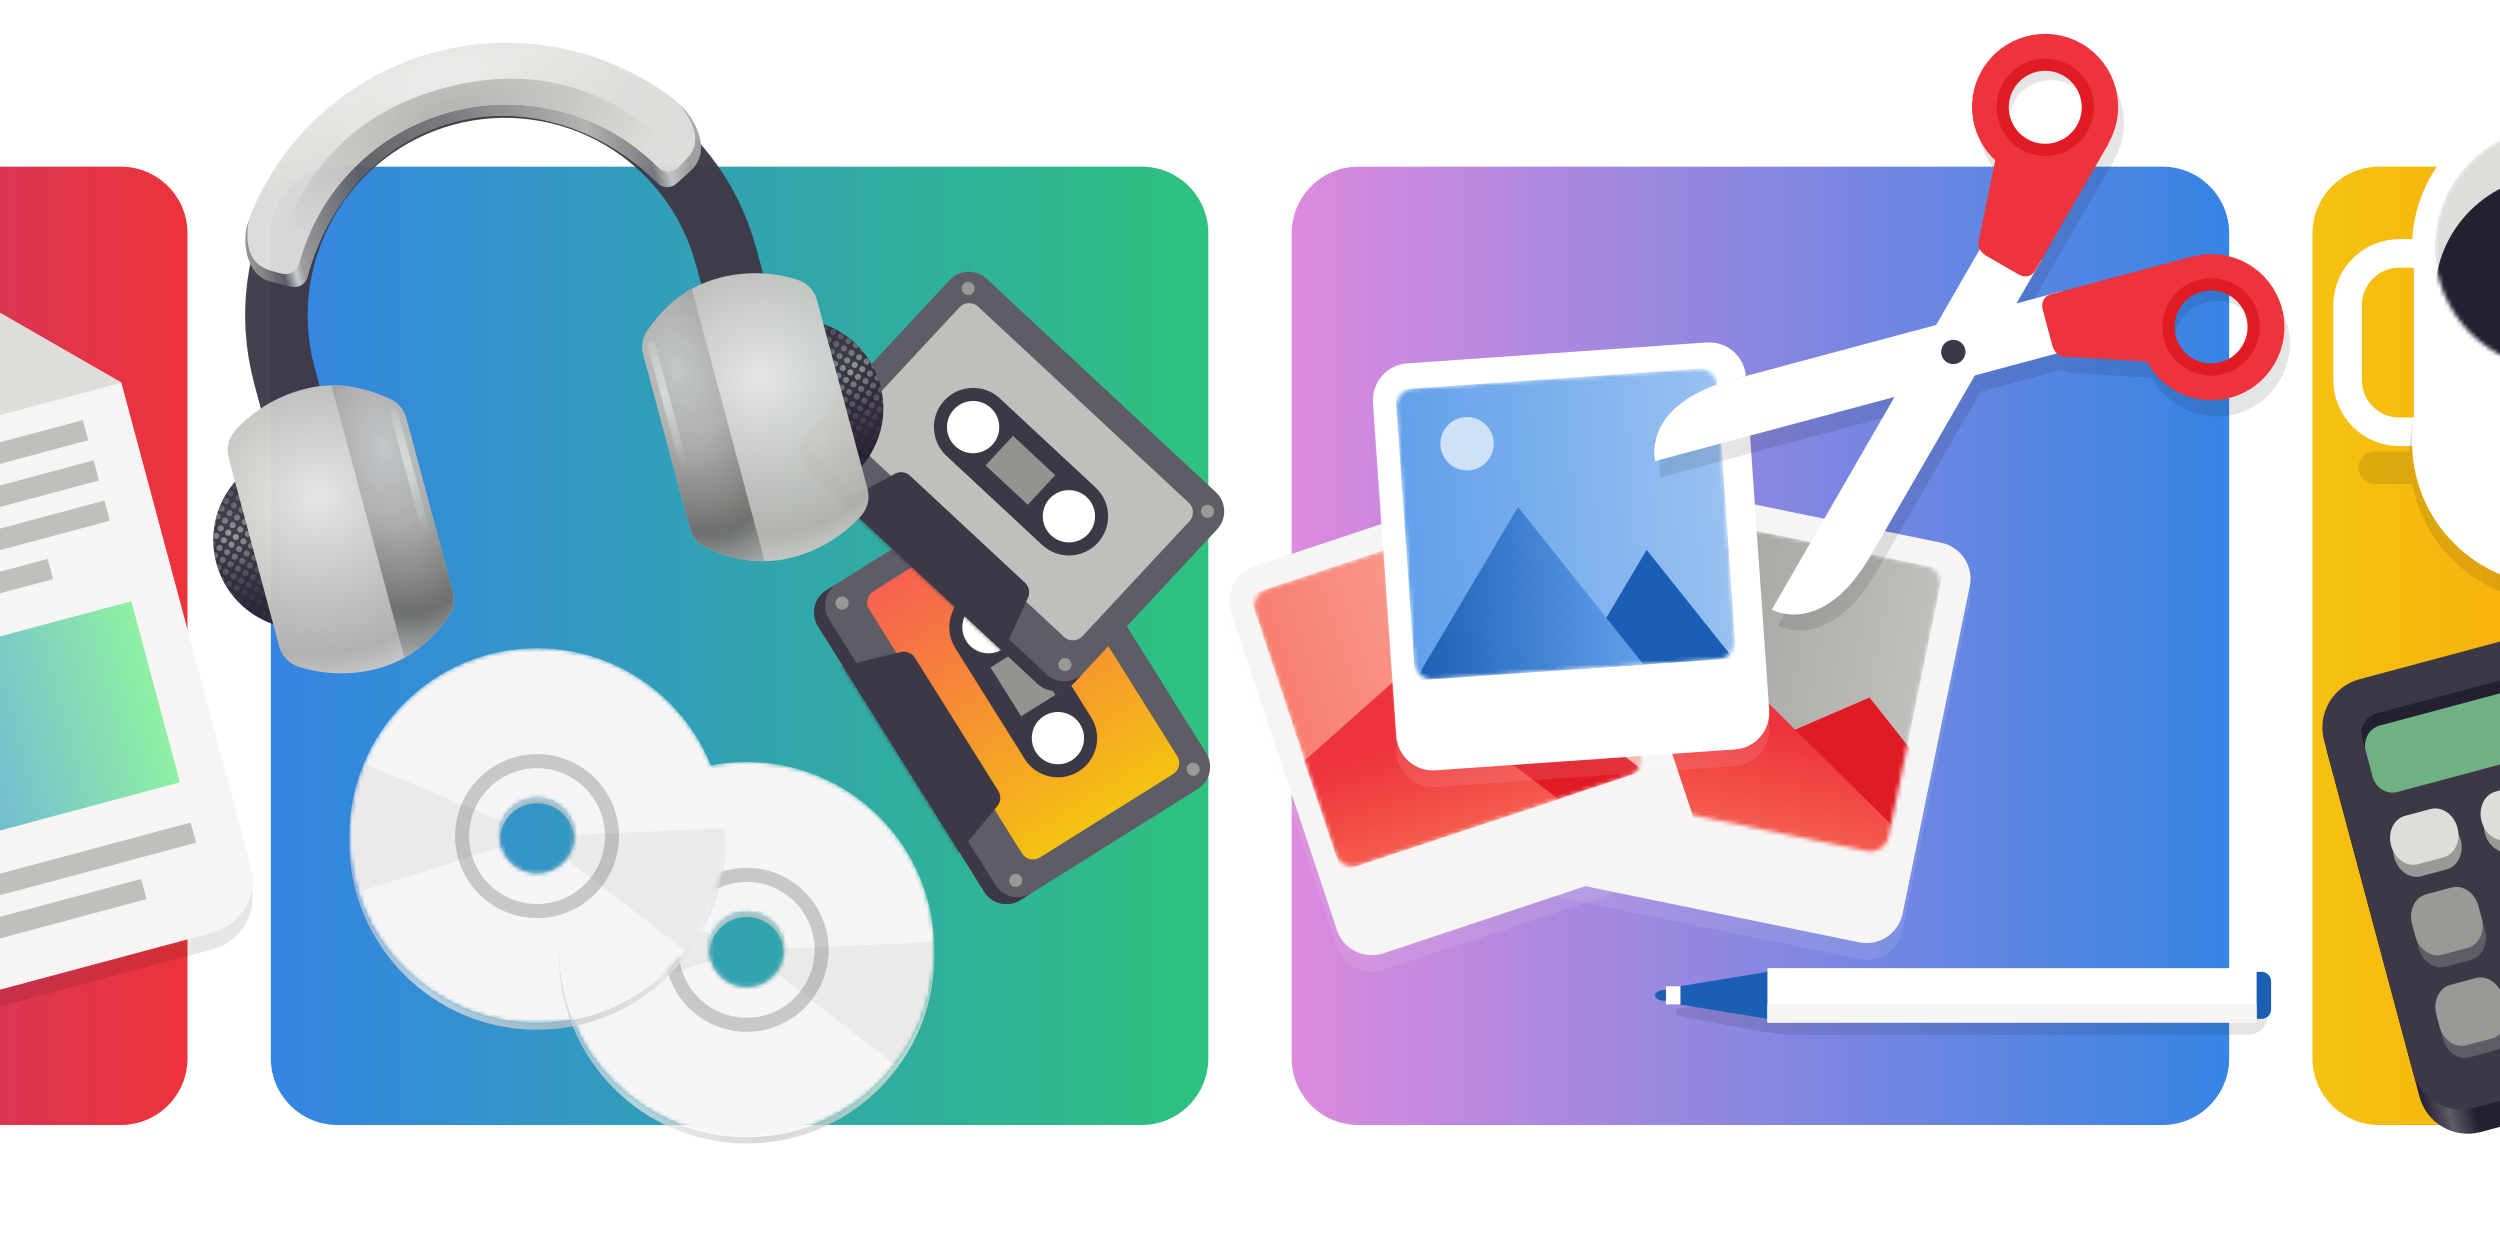 <svg width="600" height="300" viewBox="0 0 600 300" fill="none" xmlns="http://www.w3.org/2000/svg">
<g clip-path="url(#clip0_23_7533)">
<path d="M326 40H519C527.837 40 535 47.163 535 56V254C535 262.837 527.837 270 519 270H326C317.163 270 310 262.837 310 254V56C310 47.163 317.163 40 326 40Z" fill="url(#paint0_linear_23_7533)"/>
<path d="M764 40H571C562.163 40 555 47.163 555 56V254C555 262.837 562.163 270 571 270H764C772.837 270 780 262.837 780 254V56C780 47.163 772.837 40 764 40Z" fill="url(#paint1_linear_23_7533)"/>
<path d="M29 40H-164C-172.837 40 -180 47.163 -180 56V254C-180 262.837 -172.837 270 -164 270H29C37.837 270 45 262.837 45 254V56C45 47.163 37.837 40 29 40Z" fill="url(#paint2_linear_23_7533)"/>
<path d="M274 40H81C72.163 40 65 47.163 65 56V254C65 262.837 72.163 270 81 270H274C282.837 270 290 262.837 290 254V56C290 47.163 282.837 40 274 40Z" fill="url(#paint3_linear_23_7533)"/>
<path d="M465.866 134.252L395.299 119.776C390.517 118.795 385.845 121.876 384.864 126.658L368.741 205.252C367.76 210.035 370.841 214.707 375.624 215.688L446.191 230.164C450.973 231.145 455.645 228.064 456.626 223.281L472.749 144.688C473.73 139.905 470.649 135.233 465.866 134.252Z" fill="#F6F5F4" fill-opacity="0.1"/>
<path d="M465.866 130.252L395.299 115.776C390.517 114.794 385.845 117.876 384.864 122.658L368.741 201.252C367.76 206.035 370.841 210.707 375.624 211.688L446.191 226.164C450.973 227.145 455.645 224.064 456.626 219.281L472.749 140.688C473.73 135.905 470.649 131.233 465.866 130.252Z" fill="#F6F5F4"/>
<mask id="mask0_23_7533" style="mask-type:luminance" maskUnits="userSpaceOnUse" x="377" y="121" width="89" height="84">
<path d="M462.122 135.763L395.133 121.989C392.748 121.499 390.418 123.034 389.927 125.419L377.624 185.257C377.133 187.642 378.669 189.973 381.054 190.463L448.042 204.237C450.427 204.727 452.758 203.192 453.248 200.807L465.552 140.969C466.042 138.584 464.507 136.253 462.122 135.763Z" fill="white"/>
</mask>
<g mask="url(#mask0_23_7533)">
<path d="M466.44 136.651L390.815 121.101L376.736 189.575L452.36 205.125L466.44 136.651Z" fill="url(#paint4_linear_23_7533)"/>
<path d="M448.695 167.397L484.596 212.8L401.261 187.893L448.695 167.397Z" fill="#E01B24"/>
<path d="M411.64 156.139L472.802 216.565L376.737 189.576L382.193 162.204L411.64 156.139Z" fill="url(#paint5_linear_23_7533)"/>
</g>
<path opacity="0.1" d="M369.463 117.146L301.111 139.893C296.479 141.434 293.974 146.439 295.515 151.071L320.849 227.197C322.391 231.829 327.396 234.335 332.028 232.793L400.379 210.047C405.011 208.505 407.517 203.5 405.975 198.868L380.641 122.742C379.1 118.11 374.095 115.605 369.463 117.146Z" fill="#F6F5F4"/>
<path d="M369.463 113.146L301.111 135.893C296.479 137.435 293.974 142.439 295.515 147.072L320.849 223.197C322.391 227.829 327.396 230.335 332.028 228.793L400.379 206.047C405.011 204.505 407.517 199.5 405.975 194.868L380.641 118.742C379.1 114.11 374.095 111.605 369.463 113.146Z" fill="#F6F5F4"/>
<mask id="mask1_23_7533" style="mask-type:luminance" maskUnits="userSpaceOnUse" x="301" y="119" width="94" height="89">
<path d="M368.975 119.791L304.074 141.357C301.764 142.125 300.513 144.62 301.281 146.931L320.545 204.904C321.312 207.214 323.808 208.465 326.118 207.697L391.019 186.131C393.329 185.364 394.58 182.868 393.812 180.558L374.548 122.585C373.781 120.274 371.286 119.024 368.975 119.791Z" fill="white"/>
</mask>
<g mask="url(#mask1_23_7533)">
<path d="M373.158 118.401L299.891 142.747L321.935 209.087L395.202 184.741L373.158 118.401Z" fill="url(#paint6_linear_23_7533)"/>
<path d="M367.907 164.936L394.495 184.977L358.601 196.904L367.907 164.936Z" fill="#E01B24"/>
<path d="M335.445 162.678L374.044 191.773L321.936 209.087L312.975 182.655L335.445 162.678Z" fill="url(#paint7_linear_23_7533)"/>
</g>
<path d="M409.585 86.191L337.724 91.211C332.854 91.551 329.182 95.775 329.522 100.645L335.113 180.68C335.453 185.55 339.677 189.223 344.547 188.882L416.408 183.862C421.279 183.522 424.951 179.298 424.611 174.428L419.02 94.393C418.679 89.523 414.455 85.85 409.585 86.191Z" fill="white" fill-opacity="0.1"/>
<path d="M409.585 82.191L337.724 87.211C332.854 87.551 329.182 91.775 329.522 96.645L335.113 176.68C335.453 181.55 339.677 185.223 344.547 184.882L416.408 179.862C421.279 179.522 424.951 175.298 424.611 170.428L419.02 90.393C418.679 85.523 414.455 81.85 409.585 82.191Z" fill="white"/>
<mask id="mask2_23_7533" style="mask-type:luminance" maskUnits="userSpaceOnUse" x="335" y="88" width="82" height="75">
<path d="M407.459 88.505L339.233 93.24C336.805 93.409 334.972 95.514 335.141 97.943L339.37 158.887C339.539 161.315 341.644 163.148 344.073 162.979L412.299 158.244C414.728 158.075 416.56 155.97 416.392 153.541L412.162 92.598C411.994 90.169 409.888 88.337 407.459 88.505Z" fill="white"/>
</mask>
<g mask="url(#mask2_23_7533)">
<path d="M411.857 88.2L334.836 93.545L339.676 163.284L416.697 157.939L411.857 88.2Z" fill="url(#paint8_linear_23_7533)"/>
<path d="M395.189 131.964L415.953 157.991L378.22 160.61L395.189 131.964Z" fill="#1A5FB4"/>
<path d="M364.31 121.698L394.454 159.483L339.677 163.285L364.31 121.698Z" fill="url(#paint9_linear_23_7533)"/>
<path d="M352.544 112.886C356.074 112.641 358.737 109.581 358.492 106.051C358.247 102.521 355.187 99.858 351.657 100.103C348.127 100.348 345.464 103.408 345.709 106.938C345.954 110.468 349.014 113.131 352.544 112.886Z" fill="#CEE1F8"/>
</g>
<path fill-rule="evenodd" clip-rule="evenodd" d="M399.911 106.227C402.045 102.253 406.863 97.76 417.438 94.926L466.078 81.871L476.583 63.673C476.255 63.078 476.153 62.384 476.299 61.72L480.302 42.324C474.479 36.882 472.922 27.907 477.068 20.727C481.889 12.377 492.674 9.485 501.026 14.308C509.377 19.128 512.267 29.916 507.446 38.268L507.4 38.344L507.465 38.334L491.409 66.145L491.439 66.164L485.352 76.698L496.389 73.734L496.398 73.77L527.417 65.458L527.391 65.518L527.475 65.496C536.791 62.999 546.462 68.584 548.958 77.898C551.453 87.213 545.87 96.882 536.555 99.377C528.547 101.523 520.281 97.696 516.531 90.663L496.76 89.509C496.082 89.477 495.437 89.199 494.948 88.728L475.363 93.976L450.535 136.94C438.856 157.166 426.667 150.13 426.667 150.13L456.108 99.135L398.518 114.566C398.518 114.566 397.492 110.73 399.911 106.227ZM483.388 24.378C482.708 25.541 482.266 26.826 482.087 28.161C481.907 29.496 481.994 30.853 482.343 32.154C482.691 33.455 483.295 34.674 484.117 35.74C484.94 36.807 485.966 37.699 487.136 38.366C488.299 39.046 489.585 39.488 490.92 39.667C492.254 39.846 493.611 39.759 494.912 39.411C496.213 39.062 497.432 38.459 498.498 37.636C499.565 36.814 500.457 35.788 501.125 34.618C501.804 33.455 502.247 32.169 502.426 30.834C502.605 29.499 502.518 28.142 502.17 26.841C501.821 25.54 501.218 24.321 500.395 23.255C499.572 22.188 498.546 21.296 497.376 20.628C496.213 19.949 494.928 19.507 493.593 19.327C492.258 19.148 490.901 19.235 489.601 19.584C488.3 19.932 487.081 20.535 486.015 21.358C484.949 22.18 484.056 23.206 483.389 24.376L483.388 24.378ZM523.124 77.305C522.452 78.472 522.018 79.76 521.846 81.096C521.674 82.432 521.768 83.788 522.122 85.087C522.464 86.39 523.061 87.612 523.878 88.683C524.695 89.754 525.717 90.652 526.883 91.325C528.05 91.998 529.339 92.434 530.674 92.606C532.01 92.778 533.367 92.683 534.666 92.328C535.969 91.986 537.191 91.389 538.262 90.572C539.332 89.755 540.23 88.734 540.904 87.568C541.577 86.401 542.013 85.113 542.185 83.777C542.357 82.442 542.263 81.085 541.907 79.786C541.566 78.483 540.969 77.261 540.152 76.19C539.335 75.119 538.313 74.221 537.147 73.548C535.98 72.874 534.692 72.439 533.356 72.267C532.02 72.094 530.663 72.189 529.364 72.544C526.612 73.282 524.432 75.041 523.126 77.305L523.124 77.305Z" fill="black" fill-opacity="0.102"/>
<path fill-rule="evenodd" clip-rule="evenodd" d="M498.626 71.929L500.892 80.389L399.372 107.591L396.844 106.13C396.844 106.13 401.492 94.933 418.91 90.266L457.25 80.001L461.126 79.109L464.786 80.996L498.626 71.929Z" fill="#9A9996"/>
<path fill-rule="evenodd" clip-rule="evenodd" d="M495.095 69.823L498.748 83.453L397.228 110.655C397.228 110.655 393.585 97.059 416.145 91.015L495.095 69.823Z" fill="white"/>
<path fill-rule="evenodd" clip-rule="evenodd" d="M526.125 61.546L492.285 70.613C489.465 71.369 490.22 74.189 490.22 74.189L492.501 82.701C492.501 82.701 493.034 85.457 495.469 85.599L515.841 86.786L526.125 61.546Z" fill="#ED333B"/>
<path d="M544.141 74.929C542.156 67.519 534.539 63.121 527.129 65.107C519.718 67.092 515.321 74.709 517.306 82.119C519.292 89.53 526.909 93.927 534.319 91.942C541.729 89.956 546.127 82.339 544.141 74.929Z" stroke="#ED333B" stroke-width="7.299" stroke-linecap="round" stroke-linejoin="round"/>
<path d="M540.528 75.822C539.068 70.371 533.465 67.136 528.014 68.596C522.563 70.057 519.328 75.66 520.788 81.111C522.249 86.562 527.852 89.797 533.303 88.336C538.754 86.876 541.989 81.273 540.528 75.822Z" stroke="#E01B24" stroke-width="2.919" stroke-linecap="round" stroke-linejoin="round"/>
<path fill-rule="evenodd" clip-rule="evenodd" d="M490.004 62.336L477.783 55.28L425.232 146.3C425.232 146.3 437.422 153.338 449.1 133.111L490.004 62.336Z" fill="white"/>
<path fill-rule="evenodd" clip-rule="evenodd" d="M506.03 34.506L488.513 64.846C487.053 67.374 484.525 65.915 484.525 65.915L476.893 61.508C476.893 61.508 474.369 60.28 474.862 57.892L478.989 37.907L506.03 34.506Z" fill="#ED333B"/>
<path d="M497.766 13.64C504.41 17.476 506.686 25.971 502.851 32.615C499.015 39.259 490.519 41.535 483.875 37.699C477.231 33.863 474.955 25.368 478.791 18.724C482.627 12.08 491.122 9.804 497.766 13.64Z" stroke="#ED333B" stroke-width="7.299" stroke-linecap="round" stroke-linejoin="round"/>
<path d="M495.969 16.898C500.856 19.72 502.531 25.97 499.709 30.857C496.887 35.744 490.638 37.419 485.751 34.597C480.864 31.775 479.189 25.526 482.011 20.639C484.832 15.751 491.082 14.077 495.969 16.898Z" stroke="#E01B24" stroke-width="2.919" stroke-linecap="round" stroke-linejoin="round"/>
<path d="M470.254 81.935C468.858 81.129 467.073 81.608 466.266 83.004C465.46 84.4 465.939 86.186 467.335 86.992C468.731 87.798 470.517 87.32 471.323 85.923C472.129 84.527 471.651 82.741 470.254 81.935Z" fill="#3D3846"/>
<path d="M539.592 237.571H428.454C425.89 237.571 402.336 242.199 402.336 242.199V243.711C402.336 243.711 425.887 248.339 428.454 248.339H539.592C542.156 248.339 544.224 246.275 544.224 243.708V242.199C544.224 239.636 542.156 237.571 539.592 237.571Z" fill="black" fill-opacity="0.102"/>
<path d="M538.106 242.226V235.54C538.106 234.264 539.141 233.229 540.417 233.229H542.754C544.03 233.229 545.065 234.264 545.065 235.54V242.226C545.065 243.502 544.03 244.536 542.754 244.536H540.417C539.141 244.536 538.106 243.502 538.106 242.226Z" fill="#1A5FB4"/>
<path d="M402.438 237.298V240.464C402.438 240.793 402.711 241.003 403.043 241.055L424.349 244.533C425.207 244.674 425.92 243.849 425.92 242.998V234.764C425.92 233.913 425.207 233.088 424.349 233.229L403.043 236.707C402.714 236.759 402.438 236.97 402.438 237.298Z" fill="#1A5FB4"/>
<path d="M424.181 232.358V245.404H541.587V232.358H424.181Z" fill="white"/>
<path d="M399.532 240.188C398.256 240.188 397.222 239.603 397.222 238.883C397.222 238.162 398.256 237.578 399.532 237.578H402.737C404.013 237.578 405.048 238.162 405.048 238.883C405.048 239.603 404.013 240.188 402.737 240.188H399.532Z" fill="#1A5FB4"/>
<path d="M399.828 241.055V236.707H403.306V241.055H399.828Z" fill="white"/>
<path d="M424.181 241.055V245.404H541.587V241.055H424.181Z" fill="#F6F5F4"/>
<mask id="mask3_23_7533" style="mask-type:luminance" maskUnits="userSpaceOnUse" x="134" y="182" width="91" height="91">
<path d="M179.204 182.859C191.15 182.859 202.606 187.604 211.052 196.051C219.499 204.497 224.244 215.953 224.244 227.899C224.244 233.814 223.079 239.671 220.816 245.135C218.552 250.6 215.235 255.565 211.052 259.747C202.606 268.194 191.15 272.939 179.204 272.939C173.289 272.939 167.433 271.774 161.968 269.511C156.504 267.247 151.538 263.929 147.356 259.747C143.174 255.565 139.856 250.6 137.592 245.135C135.329 239.671 134.164 233.814 134.164 227.899C134.164 215.953 138.909 204.497 147.356 196.051C155.803 187.604 167.259 182.859 179.204 182.859ZM179.204 218.891C176.815 218.891 174.524 219.84 172.835 221.529C171.145 223.219 170.196 225.51 170.196 227.899C170.196 230.288 171.145 232.579 172.835 234.269C174.524 235.958 176.815 236.907 179.204 236.907C181.593 236.907 183.884 235.958 185.574 234.269C187.263 232.579 188.212 230.288 188.212 227.899C188.212 225.51 187.263 223.219 185.574 221.529C183.884 219.84 181.593 218.891 179.204 218.891Z" fill="white"/>
</mask>
<g mask="url(#mask3_23_7533)">
<path d="M137.167 227.9C137.167 204.683 155.987 185.862 179.204 185.862C202.421 185.862 221.242 204.683 221.242 227.9V229.401C221.242 252.618 202.421 271.439 179.204 271.439C155.987 271.439 137.167 252.618 137.167 229.401V227.9Z" fill="#D5D3CF"/>
<path d="M179.204 182.859C191.15 182.859 202.606 187.604 211.052 196.051C219.499 204.497 224.244 215.953 224.244 227.899C224.244 233.814 223.079 239.671 220.816 245.135C218.552 250.6 215.235 255.565 211.052 259.747C202.606 268.194 191.15 272.939 179.204 272.939C173.289 272.939 167.433 271.774 161.968 269.511C156.504 267.247 151.538 263.929 147.356 259.747C143.174 255.565 139.856 250.6 137.592 245.135C135.329 239.671 134.164 233.814 134.164 227.899C134.164 215.953 138.909 204.497 147.356 196.051C155.803 187.604 167.259 182.859 179.204 182.859ZM179.204 218.891C176.815 218.891 174.524 219.84 172.835 221.529C171.145 223.219 170.196 225.51 170.196 227.899C170.196 230.288 171.145 232.579 172.835 234.269C174.524 235.958 176.815 236.907 179.204 236.907C181.593 236.907 183.884 235.958 185.574 234.269C187.263 232.579 188.212 230.288 188.212 227.899C188.212 225.51 187.263 223.219 185.574 221.529C183.884 219.84 181.593 218.891 179.204 218.891Z" fill="#F6F5F4"/>
<path opacity="0.488" d="M179.204 245.95C169.271 245.95 161.218 237.897 161.218 227.963C161.218 218.03 169.271 209.977 179.204 209.977C189.138 209.977 197.19 218.03 197.19 227.963C197.19 237.897 189.138 245.95 179.204 245.95Z" stroke="#9A9996" stroke-width="3.373"/>
<path opacity="0.05" d="M131.161 207.854L179.204 227.899L123.907 245.277M220.405 259.822L179.188 228.026L237.098 225.552" fill="black" fill-opacity="0.929"/>
</g>
<mask id="mask4_23_7533" style="mask-type:luminance" maskUnits="userSpaceOnUse" x="83" y="155" width="91" height="91">
<path d="M128.888 155.558C140.833 155.558 152.29 160.303 160.736 168.75C169.183 177.196 173.928 188.652 173.928 200.598C173.928 206.513 172.763 212.369 170.5 217.834C168.236 223.299 164.919 228.264 160.736 232.446C152.29 240.893 140.833 245.638 128.888 245.638C122.973 245.638 117.116 244.473 111.652 242.21C106.187 239.946 101.222 236.628 97.04 232.446C92.857 228.264 89.54 223.299 87.276 217.834C85.013 212.369 83.848 206.513 83.848 200.598C83.848 188.652 88.593 177.196 97.04 168.75C105.486 160.303 116.943 155.558 128.888 155.558ZM128.888 191.59C126.499 191.59 124.208 192.539 122.518 194.228C120.829 195.918 119.88 198.209 119.88 200.598C119.88 202.987 120.829 205.278 122.518 206.968C124.208 208.657 126.499 209.606 128.888 209.606C131.277 209.606 133.568 208.657 135.258 206.968C136.947 205.278 137.896 202.987 137.896 200.598C137.896 198.209 136.947 195.918 135.258 194.228C133.568 192.539 131.277 191.59 128.888 191.59Z" fill="white"/>
</mask>
<g mask="url(#mask4_23_7533)">
<path d="M86.85 200.599C86.85 177.382 105.671 158.561 128.888 158.561C152.105 158.561 170.926 177.382 170.926 200.599V202.1C170.926 225.317 152.105 244.137 128.888 244.137C105.671 244.137 86.85 225.317 86.85 202.1V200.599Z" fill="#D5D3CF"/>
<path d="M128.888 155.558C140.833 155.558 152.29 160.303 160.736 168.75C169.183 177.196 173.928 188.652 173.928 200.598C173.928 206.513 172.763 212.369 170.5 217.834C168.236 223.299 164.919 228.264 160.736 232.446C152.29 240.893 140.833 245.638 128.888 245.638C122.973 245.638 117.116 244.473 111.652 242.21C106.187 239.946 101.222 236.628 97.04 232.446C92.857 228.264 89.54 223.299 87.276 217.834C85.013 212.369 83.848 206.513 83.848 200.598C83.848 188.652 88.593 177.196 97.04 168.75C105.486 160.303 116.943 155.558 128.888 155.558ZM128.888 191.59C126.499 191.59 124.208 192.539 122.518 194.228C120.829 195.918 119.88 198.209 119.88 200.598C119.88 202.987 120.829 205.278 122.518 206.968C124.208 208.657 126.499 209.606 128.888 209.606C131.277 209.606 133.568 208.657 135.258 206.968C136.947 205.278 137.896 202.987 137.896 200.598C137.896 198.209 136.947 195.918 135.258 194.228C133.568 192.539 131.277 191.59 128.888 191.59Z" fill="#F6F5F4"/>
<path opacity="0.488" d="M128.888 218.648C118.955 218.648 110.902 210.596 110.902 200.662C110.902 190.729 118.955 182.676 128.888 182.676C138.821 182.676 146.874 190.729 146.874 200.662C146.874 210.596 138.821 218.648 128.888 218.648Z" stroke="#9A9996" stroke-width="3.373"/>
<path opacity="0.05" d="M80.845 180.553L128.888 200.598L73.591 217.976M170.089 232.521L128.872 200.725L186.782 198.251" fill="black" fill-opacity="0.929"/>
</g>
<path opacity="0.74" d="M128.889 191.59C131.278 191.59 133.569 192.539 135.258 194.228C136.947 195.917 137.896 198.209 137.896 200.598C137.896 200.822 137.888 201.046 137.871 201.27C137.739 198.976 136.735 196.819 135.066 195.241C133.396 193.663 131.186 192.782 128.889 192.78C126.616 192.78 124.428 193.639 122.762 195.185C121.096 196.73 120.077 198.849 119.907 201.115C119.894 200.943 119.885 200.77 119.881 200.598C119.881 199.415 120.114 198.243 120.567 197.15C121.019 196.057 121.683 195.064 122.519 194.227C123.356 193.391 124.349 192.727 125.442 192.274C126.535 191.822 127.706 191.589 128.889 191.589V191.59ZM173.889 201.348C173.904 201.597 173.917 201.847 173.928 202.098C173.928 226.974 153.763 247.138 128.889 247.138C104.014 247.138 83.85 226.974 83.85 202.099C83.857 201.849 83.866 201.599 83.877 201.349C84.287 225.919 104.316 245.624 128.889 245.636C153.459 245.618 173.481 225.913 173.889 201.348Z" fill="url(#paint10_radial_23_7533)"/>
<path opacity="0.74" d="M179.207 218.891C181.596 218.891 183.887 219.84 185.576 221.53C187.265 223.219 188.214 225.51 188.214 227.899C188.214 228.124 188.205 228.348 188.188 228.572C188.056 226.278 187.052 224.122 185.383 222.544C183.713 220.965 181.504 220.085 179.207 220.082C176.934 220.082 174.746 220.941 173.081 222.487C171.415 224.032 170.395 226.151 170.225 228.416C170.212 228.244 170.203 228.072 170.199 227.899C170.199 226.716 170.432 225.545 170.885 224.452C171.337 223.359 172.001 222.366 172.837 221.53C173.674 220.693 174.667 220.03 175.76 219.577C176.852 219.124 178.024 218.891 179.207 218.891ZM224.207 228.65C224.221 228.9 224.234 229.15 224.245 229.4C224.245 254.274 204.08 274.438 179.207 274.438C154.333 274.438 134.169 254.274 134.169 229.4C134.175 229.15 134.184 228.9 134.195 228.65C134.604 253.22 154.633 272.926 179.207 272.937C203.775 272.92 223.797 253.215 224.207 228.65Z" fill="url(#paint11_radial_23_7533)"/>
<path d="M289.465 180.706L249.568 116.986C247.727 114.046 243.851 113.154 240.911 114.995L198.32 141.663C195.379 143.504 194.488 147.38 196.329 150.32L236.227 214.04C238.068 216.981 241.944 217.872 244.884 216.031L287.475 189.363C290.415 187.522 291.306 183.646 289.465 180.706Z" fill="#5E5C64"/>
<path d="M282.527 181.461L245.859 122.898C244.938 121.428 243 120.982 241.53 121.903L209.587 141.904C208.117 142.824 207.671 144.762 208.592 146.232L245.26 204.795C246.18 206.265 248.118 206.711 249.588 205.79L281.532 185.789C283.002 184.869 283.447 182.931 282.527 181.461Z" fill="url(#paint12_linear_23_7533)"/>
<path d="M259.216 173.822L242.549 147.203C240.711 144.267 236.841 143.377 233.905 145.216C230.97 147.054 230.08 150.924 231.918 153.86L248.585 180.478C250.423 183.414 254.293 184.304 257.229 182.466C260.165 180.628 261.054 176.758 259.216 173.822Z" fill="#3D3846" stroke="#3D3846" stroke-width="6.281" stroke-linejoin="round"/>
<path d="M231.918 153.86C233.757 156.796 237.627 157.685 240.563 155.847C243.499 154.009 244.388 150.139 242.55 147.203C240.712 144.267 236.842 143.377 233.906 145.215C230.97 147.054 230.08 150.924 231.918 153.86Z" fill="white"/>
<path d="M248.586 180.479C250.424 183.415 254.294 184.305 257.23 182.467C260.166 180.628 261.056 176.758 259.217 173.822C257.379 170.886 253.509 169.997 250.573 171.835C247.637 173.673 246.747 177.543 248.586 180.479Z" fill="white"/>
<mask id="mask5_23_7533" style="mask-type:luminance" maskUnits="userSpaceOnUse" x="195" y="114" width="96" height="103">
<path d="M289.465 180.706L249.568 116.986C247.727 114.046 243.851 113.154 240.911 114.995L198.32 141.663C195.379 143.504 194.488 147.38 196.329 150.32L236.227 214.04C238.068 216.981 241.944 217.872 244.884 216.031L287.475 189.363C290.415 187.522 291.306 183.646 289.465 180.706Z" fill="white"/>
</mask>
<g mask="url(#mask5_23_7533)">
<path d="M197.62 164.218L224.288 206.809L236.926 191.485L216.925 159.542L197.62 164.218Z" fill="#3D3846" stroke="#3D3846" stroke-width="6.281" stroke-linecap="round" stroke-linejoin="round"/>
</g>
<path d="M243.359 118.905C243.819 119.64 244.788 119.863 245.523 119.403C246.258 118.943 246.481 117.974 246.021 117.238C245.56 116.503 244.591 116.281 243.856 116.741C243.121 117.201 242.898 118.17 243.359 118.905Z" fill="#9A9996"/>
<path d="M200.768 145.573C201.228 146.308 202.197 146.531 202.932 146.07C203.667 145.61 203.89 144.641 203.43 143.906C202.969 143.171 202 142.948 201.265 143.408C200.53 143.869 200.307 144.838 200.768 145.573Z" fill="#9A9996"/>
<path d="M285.027 185.454C285.487 186.189 286.456 186.411 287.191 185.951C287.926 185.491 288.149 184.522 287.689 183.787C287.228 183.052 286.259 182.829 285.524 183.289C284.789 183.749 284.566 184.718 285.027 185.454Z" fill="#9A9996"/>
<path d="M242.436 212.121C242.896 212.856 243.865 213.079 244.6 212.619C245.335 212.159 245.558 211.19 245.098 210.454C244.638 209.719 243.669 209.497 242.933 209.957C242.198 210.417 241.976 211.386 242.436 212.121Z" fill="#9A9996"/>
<path d="M245.937 155.041L253.285 166.776L245.076 171.916L237.729 160.18L245.937 155.041Z" fill="#949390"/>
<path d="M200.982 139.996L198.32 141.663C195.37 143.51 194.483 147.371 196.329 150.32L236.227 214.04C238.073 216.99 241.934 217.878 244.884 216.031L247.546 214.364C244.596 216.211 240.735 215.323 238.888 212.374L198.991 148.654C197.145 145.704 198.032 141.843 200.982 139.996Z" fill="#3D3846"/>
<path d="M291.811 118.136L236.781 66.913C234.242 64.549 230.267 64.692 227.903 67.231L193.666 104.013C191.302 106.553 191.445 110.527 193.984 112.891L249.014 164.113C251.553 166.477 255.527 166.335 257.891 163.795L292.129 127.013C294.492 124.474 294.35 120.499 291.811 118.136Z" fill="#5E5C64"/>
<path d="M285.304 120.66L234.728 73.584C233.459 72.402 231.471 72.473 230.29 73.743L204.611 101.329C203.43 102.599 203.501 104.586 204.77 105.768L255.346 152.845C256.616 154.027 258.603 153.955 259.785 152.686L285.463 125.099C286.645 123.83 286.574 121.842 285.304 120.66Z" fill="#C0BFBC"/>
<path d="M260.811 119.315L237.822 97.917C235.287 95.557 231.318 95.699 228.958 98.234C226.599 100.77 226.741 104.738 229.276 107.098L252.265 128.496C254.8 130.856 258.769 130.714 261.129 128.179C263.488 125.644 263.346 121.675 260.811 119.315Z" fill="#3D3846" stroke="#3D3846" stroke-width="6.281" stroke-linejoin="round"/>
<path d="M229.276 107.098C231.812 109.458 235.78 109.316 238.14 106.781C240.501 104.245 240.358 100.277 237.823 97.917C235.287 95.556 231.319 95.699 228.959 98.234C226.599 100.77 226.741 104.738 229.276 107.098Z" fill="white"/>
<path d="M252.265 128.497C254.801 130.857 258.769 130.715 261.129 128.179C263.49 125.644 263.347 121.675 260.812 119.315C258.276 116.955 254.308 117.097 251.948 119.633C249.588 122.168 249.73 126.137 252.265 128.497Z" fill="white"/>
<mask id="mask6_23_7533" style="mask-type:luminance" maskUnits="userSpaceOnUse" x="191" y="65" width="103" height="101">
<path d="M291.811 118.136L236.781 66.913C234.242 64.549 230.267 64.692 227.903 67.231L193.666 104.013C191.302 106.553 191.445 110.527 193.984 112.891L249.014 164.113C251.553 166.477 255.527 166.335 257.891 163.795L292.129 127.013C294.492 124.474 294.35 120.499 291.811 118.136Z" fill="white"/>
</mask>
<g mask="url(#mask6_23_7533)">
<path d="M198.828 125.981L235.61 160.219L243.851 142.146L216.265 116.467L198.828 125.981Z" fill="#3D3846" stroke="#3D3846" stroke-width="6.281" stroke-linecap="round" stroke-linejoin="round"/>
</g>
<path d="M231.28 70.374C231.915 70.965 232.908 70.929 233.499 70.294C234.09 69.659 234.055 68.666 233.42 68.075C232.785 67.484 231.791 67.52 231.2 68.154C230.609 68.789 230.645 69.783 231.28 70.374Z" fill="#9A9996"/>
<path d="M197.042 107.156C197.677 107.747 198.671 107.711 199.262 107.077C199.853 106.442 199.817 105.448 199.182 104.857C198.547 104.266 197.554 104.302 196.963 104.937C196.372 105.572 196.407 106.565 197.042 107.156Z" fill="#9A9996"/>
<path d="M288.752 123.87C289.387 124.461 290.38 124.426 290.971 123.791C291.562 123.156 291.527 122.162 290.892 121.571C290.257 120.98 289.263 121.016 288.673 121.651C288.082 122.286 288.117 123.279 288.752 123.87Z" fill="#9A9996"/>
<path d="M254.514 160.652C255.149 161.243 256.143 161.208 256.734 160.573C257.325 159.938 257.289 158.944 256.654 158.354C256.02 157.763 255.026 157.798 254.435 158.433C253.844 159.068 253.88 160.062 254.514 160.652Z" fill="#9A9996"/>
<path d="M243.123 104.611L253.257 114.045L246.659 121.133L236.525 111.7L243.123 104.611Z" fill="#949390"/>
<path d="M195.806 101.714L193.666 104.013C191.295 106.56 191.437 110.52 193.984 112.891L249.014 164.113C251.561 166.484 255.52 166.343 257.891 163.795L260.031 161.496C257.66 164.044 253.701 164.185 251.153 161.815L196.124 110.592C193.577 108.221 193.435 104.261 195.806 101.714Z" fill="#3D3846"/>
<path d="M575.847 60.812H595.292C602.151 60.812 607.712 66.372 607.712 73.232V91.218C607.712 98.078 602.151 103.638 595.292 103.638H575.847C568.988 103.638 563.427 98.078 563.427 91.218V73.232C563.427 66.372 568.988 60.812 575.847 60.812Z" stroke="white" stroke-width="6.852" stroke-linecap="round"/>
<path d="M613.372 93.853C594.332 93.853 578.896 78.418 578.896 59.378C578.896 40.337 594.332 24.902 613.372 24.902C632.412 24.902 647.848 40.337 647.848 59.378C647.848 78.418 632.412 93.853 613.372 93.853Z" fill="white"/>
<path d="M613.562 73.939C622.937 73.939 631.929 77.663 638.559 84.293C645.188 90.923 648.913 99.915 648.913 109.29C648.913 118.666 645.188 127.658 638.559 134.288C631.929 140.917 622.937 144.642 613.562 144.642C605.38 144.64 597.451 141.801 591.129 136.608C584.806 131.415 580.481 124.189 578.89 116.163H569.923C567.772 116.163 566.038 114.431 566.038 112.278C566.037 111.768 566.137 111.263 566.332 110.791C566.527 110.319 566.813 109.891 567.174 109.53C567.535 109.169 567.964 108.883 568.435 108.689C568.907 108.494 569.412 108.394 569.923 108.395H578.241C578.475 99.181 582.298 90.423 588.895 83.987C595.493 77.551 604.343 73.946 613.56 73.941L613.562 73.939Z" fill="black" fill-opacity="0.102"/>
<path d="M647.848 54.452H579.325V106.273H647.848V54.452Z" fill="white"/>
<path d="M613.372 140.535C594.332 140.535 578.896 125.1 578.896 106.06C578.896 87.019 594.332 71.584 613.372 71.584C632.412 71.584 647.848 87.019 647.848 106.06C647.848 125.1 632.412 140.535 613.372 140.535Z" fill="white"/>
<mask id="mask7_23_7533" style="mask-type:luminance" maskUnits="userSpaceOnUse" x="584" y="30" width="59" height="59">
<path d="M613.371 88.394C597.346 88.394 584.356 75.403 584.356 59.379C584.356 43.355 597.346 30.364 613.371 30.364C629.395 30.364 642.385 43.355 642.385 59.379C642.385 75.403 629.395 88.394 613.371 88.394Z" fill="white"/>
</mask>
<g mask="url(#mask7_23_7533)">
<path d="M613.371 88.394C597.346 88.394 584.356 75.403 584.356 59.379C584.356 43.355 597.346 30.364 613.371 30.364C629.395 30.364 642.385 43.355 642.385 59.379C642.385 75.403 629.395 88.394 613.371 88.394Z" fill="#DEDDDA"/>
<path d="M613.371 100.077C597.346 100.077 584.356 87.087 584.356 71.062C584.356 55.038 597.346 42.048 613.371 42.048C629.395 42.048 642.385 55.038 642.385 71.062C642.385 87.087 629.395 100.077 613.371 100.077Z" fill="#241F31"/>
</g>
<g opacity="0.96">
<path d="M68.199 89.875C66.334 82.913 65.858 75.651 66.798 68.505C67.739 61.359 70.078 54.469 73.682 48.227C77.286 41.985 82.084 36.514 87.802 32.126C93.52 27.738 100.047 24.52 107.009 22.654C121.069 18.887 136.051 20.859 148.657 28.137C161.263 35.416 170.462 47.404 174.229 61.464" stroke="#3D3846" stroke-width="15" stroke-linejoin="bevel"/>
<path d="M105.352 16.156C84.805 21.662 67.408 34.168 59.637 53.235C57.982 57.308 58.786 65.94 64.837 67.561L69.788 68.793C70.636 69.02 71.539 68.901 72.3 68.462C73.06 68.023 73.615 67.3 73.843 66.452C78.485 49.124 91.104 34.131 108.892 29.365C126.68 24.599 145.105 31.273 157.79 43.958C158.411 44.579 159.253 44.928 160.131 44.928C161.009 44.928 161.851 44.579 162.472 43.958L165.981 40.8C171.187 35.594 166.117 28.061 163.772 25.717C147.475 12.857 126.036 10.614 105.352 16.156Z" fill="url(#paint13_linear_23_7533)"/>
<path d="M174.177 61.205L181.416 88.223M68.113 89.625L75.352 116.643" stroke="#3D3846" stroke-width="15" stroke-linejoin="bevel"/>
<path d="M151.476 32.641C155.472 35.465 159.091 38.787 162.247 42.526C162.985 41.401 164.091 40.354 165.318 39.727C162.686 36.627 159.752 33.797 156.558 31.279L151.476 32.641Z" fill="url(#paint14_linear_23_7533)"/>
<path d="M104.376 12.514C84.08 17.952 67.71 32.647 59.995 51.87C59.995 51.87 56.738 62.726 64.991 64.937L67.624 65.643C68.495 65.876 69.423 65.754 70.203 65.303C70.984 64.852 71.553 64.11 71.787 63.24C74.124 54.505 78.721 46.539 85.115 40.145C91.509 33.751 99.474 29.154 108.209 26.817C125.997 22.051 144.943 27.127 157.964 40.148C158.601 40.786 159.466 41.144 160.367 41.144C161.268 41.144 162.133 40.786 162.77 40.149L164.754 38.164C170.598 32.634 162.471 24.39 162.471 24.39C146.181 11.613 124.665 7.077 104.376 12.514Z" fill="url(#paint15_radial_23_7533)"/>
<path d="M106.674 21.088C82.512 27.563 70.696 44.08 65.224 64.502C65.183 64.658 65.155 64.817 65.14 64.977L67.624 65.643C68.495 65.876 69.422 65.754 70.203 65.303C70.983 64.852 71.553 64.11 71.786 63.24C74.124 54.505 78.721 46.539 85.115 40.145C91.509 33.751 99.474 29.154 108.209 26.817C125.997 22.051 144.943 27.127 157.964 40.148C158.601 40.786 159.466 41.144 160.367 41.144C161.268 41.144 162.133 40.786 162.77 40.149L164.59 38.328C164.496 38.197 164.392 38.074 164.279 37.96C149.328 23.01 130.837 14.614 106.674 21.088Z" fill="url(#paint16_radial_23_7533)"/>
<path d="M78.094 150.25C89.496 147.195 96.262 135.475 93.207 124.073C90.152 112.671 78.432 105.904 67.03 108.96C55.627 112.015 48.861 123.735 51.916 135.137C54.971 146.539 66.691 153.306 78.094 150.25Z" fill="url(#paint17_radial_23_7533)"/>
<path d="M56.222 115.866C56.03 116.09 55.843 116.318 55.66 116.549C55.656 116.628 55.664 116.706 55.684 116.782C55.735 116.973 55.86 117.136 56.032 117.235C56.203 117.334 56.407 117.361 56.598 117.31C56.789 117.259 56.952 117.134 57.051 116.962C57.15 116.791 57.177 116.587 57.126 116.396C57.075 116.207 56.952 116.045 56.783 115.946C56.614 115.847 56.413 115.818 56.222 115.866ZM55.156 117.696C54.965 117.748 54.802 117.873 54.703 118.044C54.604 118.215 54.577 118.419 54.628 118.61C54.679 118.802 54.805 118.965 54.976 119.064C55.148 119.163 55.351 119.189 55.542 119.138C55.734 119.087 55.897 118.962 55.996 118.79C56.094 118.619 56.121 118.415 56.07 118.224C56.019 118.033 55.894 117.87 55.722 117.771C55.551 117.672 55.347 117.645 55.156 117.696ZM54.101 119.524C53.909 119.576 53.746 119.701 53.647 119.872C53.548 120.044 53.522 120.247 53.573 120.439C53.624 120.63 53.749 120.793 53.921 120.892C54.092 120.991 54.296 121.018 54.487 120.966C54.678 120.915 54.841 120.79 54.94 120.619C55.039 120.447 55.066 120.243 55.015 120.052C54.963 119.861 54.838 119.698 54.667 119.599C54.495 119.5 54.292 119.473 54.101 119.524ZM56.984 118.752C56.793 118.803 56.63 118.928 56.531 119.1C56.432 119.271 56.405 119.475 56.456 119.666C56.508 119.857 56.633 120.02 56.804 120.119C56.976 120.218 57.179 120.245 57.37 120.194C57.562 120.142 57.725 120.017 57.824 119.846C57.923 119.674 57.95 119.471 57.898 119.28C57.847 119.088 57.722 118.925 57.55 118.826C57.379 118.727 57.175 118.701 56.984 118.752ZM53.045 121.353C52.971 121.373 52.9 121.405 52.836 121.447C52.722 121.708 52.614 121.972 52.511 122.238C52.513 122.248 52.515 122.257 52.517 122.267C52.569 122.458 52.694 122.621 52.865 122.72C53.036 122.819 53.24 122.846 53.431 122.794C53.623 122.743 53.786 122.618 53.885 122.447C53.984 122.275 54.01 122.072 53.959 121.88C53.908 121.689 53.783 121.526 53.611 121.427C53.44 121.328 53.236 121.301 53.045 121.353ZM55.929 120.58C55.737 120.631 55.575 120.756 55.475 120.928C55.377 121.099 55.35 121.303 55.401 121.494C55.452 121.685 55.577 121.848 55.749 121.947C55.92 122.046 56.124 122.073 56.315 122.022C56.506 121.971 56.669 121.845 56.768 121.674C56.867 121.503 56.894 121.299 56.843 121.108C56.792 120.917 56.666 120.753 56.495 120.655C56.324 120.556 56.12 120.529 55.929 120.58ZM54.873 122.408C54.682 122.459 54.519 122.584 54.42 122.756C54.321 122.927 54.294 123.131 54.346 123.322C54.397 123.513 54.522 123.676 54.693 123.775C54.865 123.874 55.068 123.901 55.26 123.85C55.451 123.799 55.614 123.674 55.713 123.502C55.812 123.331 55.839 123.127 55.787 122.936C55.736 122.745 55.611 122.582 55.44 122.483C55.268 122.384 55.064 122.357 54.873 122.408ZM57.757 121.635C57.566 121.687 57.403 121.812 57.304 121.983C57.205 122.155 57.178 122.358 57.229 122.55C57.28 122.741 57.405 122.904 57.577 123.003C57.748 123.102 57.952 123.128 58.143 123.077C58.334 123.026 58.497 122.901 58.596 122.73C58.695 122.558 58.722 122.354 58.671 122.163C58.62 121.972 58.495 121.809 58.323 121.71C58.152 121.611 57.948 121.584 57.757 121.635ZM52.208 123.156C52.056 123.613 51.919 124.075 51.798 124.541C51.884 124.592 51.979 124.626 52.079 124.64C52.178 124.655 52.279 124.648 52.376 124.623C52.567 124.571 52.73 124.446 52.829 124.275C52.928 124.103 52.955 123.9 52.904 123.709C52.862 123.554 52.772 123.417 52.647 123.318C52.522 123.218 52.368 123.162 52.208 123.156ZM53.818 124.236C53.627 124.287 53.464 124.413 53.365 124.584C53.266 124.755 53.239 124.959 53.29 125.15C53.341 125.342 53.466 125.505 53.638 125.604C53.809 125.702 54.013 125.729 54.204 125.678C54.395 125.627 54.558 125.502 54.657 125.33C54.756 125.159 54.783 124.955 54.732 124.764C54.681 124.573 54.556 124.41 54.384 124.311C54.213 124.212 54.009 124.185 53.818 124.236ZM56.701 123.464C56.51 123.515 56.347 123.64 56.248 123.811C56.149 123.983 56.122 124.186 56.174 124.378C56.225 124.569 56.35 124.732 56.521 124.831C56.693 124.93 56.897 124.957 57.088 124.905C57.279 124.854 57.442 124.729 57.541 124.558C57.64 124.386 57.667 124.183 57.615 123.991C57.564 123.8 57.439 123.637 57.268 123.538C57.096 123.439 56.893 123.412 56.701 123.464ZM51.667 125.215C51.58 125.611 51.505 126.008 51.44 126.407C51.6 126.334 51.728 126.206 51.803 126.047C51.878 125.887 51.894 125.707 51.848 125.537C51.816 125.416 51.753 125.306 51.667 125.215ZM52.762 126.064C52.571 126.116 52.408 126.241 52.309 126.412C52.21 126.584 52.183 126.787 52.234 126.978C52.286 127.17 52.411 127.333 52.582 127.432C52.754 127.531 52.957 127.557 53.149 127.506C53.34 127.455 53.503 127.33 53.602 127.158C53.701 126.987 53.728 126.783 53.676 126.592C53.625 126.401 53.5 126.238 53.329 126.139C53.157 126.04 52.953 126.013 52.762 126.064ZM55.646 125.292C55.455 125.343 55.292 125.468 55.193 125.639C55.094 125.811 55.067 126.015 55.118 126.206C55.169 126.397 55.294 126.56 55.466 126.659C55.637 126.758 55.841 126.785 56.032 126.734C56.223 126.682 56.386 126.557 56.485 126.386C56.584 126.214 56.611 126.011 56.56 125.819C56.509 125.628 56.384 125.465 56.212 125.366C56.041 125.267 55.837 125.241 55.646 125.292ZM58.529 124.519C58.338 124.57 58.175 124.695 58.076 124.867C57.977 125.038 57.951 125.242 58.002 125.433C58.053 125.624 58.178 125.787 58.349 125.886C58.521 125.985 58.725 126.012 58.916 125.961C59.107 125.91 59.27 125.785 59.369 125.613C59.468 125.442 59.495 125.238 59.444 125.047C59.392 124.856 59.267 124.693 59.096 124.594C58.925 124.495 58.721 124.468 58.529 124.519ZM51.707 127.893C51.611 127.918 51.522 127.963 51.444 128.023C51.366 128.084 51.3 128.159 51.252 128.245C51.233 128.457 51.217 128.669 51.205 128.882C51.271 129.054 51.398 129.195 51.562 129.278C51.726 129.362 51.915 129.382 52.093 129.334C52.284 129.283 52.447 129.158 52.546 128.987C52.645 128.815 52.672 128.612 52.621 128.42C52.57 128.229 52.444 128.066 52.273 127.967C52.102 127.868 51.898 127.841 51.707 127.893ZM54.59 127.12C54.399 127.171 54.236 127.296 54.137 127.468C54.038 127.639 54.011 127.843 54.063 128.034C54.114 128.225 54.239 128.388 54.41 128.487C54.582 128.586 54.786 128.613 54.977 128.562C55.168 128.51 55.331 128.385 55.43 128.214C55.529 128.043 55.556 127.839 55.505 127.648C55.453 127.456 55.328 127.293 55.157 127.194C54.985 127.095 54.782 127.069 54.59 127.12ZM57.474 126.347C57.283 126.398 57.12 126.524 57.021 126.695C56.922 126.866 56.895 127.07 56.946 127.261C56.998 127.453 57.123 127.616 57.294 127.714C57.465 127.813 57.669 127.84 57.86 127.789C58.052 127.738 58.215 127.613 58.314 127.441C58.413 127.27 58.439 127.066 58.388 126.875C58.337 126.684 58.212 126.521 58.04 126.422C57.869 126.323 57.665 126.296 57.474 126.347ZM53.535 128.948C53.344 128.999 53.181 129.124 53.082 129.296C52.983 129.467 52.956 129.671 53.007 129.862C53.058 130.053 53.184 130.216 53.355 130.315C53.526 130.414 53.73 130.441 53.921 130.39C54.112 130.339 54.276 130.214 54.374 130.042C54.473 129.871 54.5 129.667 54.449 129.476C54.398 129.285 54.273 129.122 54.101 129.023C53.93 128.924 53.726 128.897 53.535 128.948ZM56.419 128.175C56.227 128.227 56.064 128.352 55.965 128.523C55.866 128.695 55.84 128.898 55.891 129.089C55.942 129.281 56.067 129.444 56.239 129.543C56.41 129.642 56.614 129.668 56.805 129.617C56.996 129.566 57.159 129.441 57.258 129.269C57.357 129.098 57.384 128.894 57.333 128.703C57.281 128.512 57.156 128.349 56.985 128.25C56.813 128.151 56.61 128.124 56.419 128.175ZM59.302 127.403C59.111 127.454 58.948 127.579 58.849 127.75C58.75 127.922 58.723 128.126 58.775 128.317C58.826 128.508 58.951 128.671 59.122 128.77C59.294 128.869 59.497 128.896 59.688 128.845C59.88 128.793 60.043 128.668 60.142 128.497C60.241 128.325 60.267 128.122 60.216 127.93C60.165 127.739 60.04 127.576 59.868 127.477C59.697 127.378 59.493 127.351 59.302 127.403ZM51.216 129.794C51.213 130.22 51.223 130.645 51.245 131.07C51.379 130.985 51.482 130.859 51.54 130.711C51.597 130.564 51.606 130.402 51.565 130.248C51.54 130.153 51.496 130.064 51.436 129.986C51.376 129.909 51.301 129.843 51.216 129.794ZM52.479 130.776C52.288 130.827 52.125 130.953 52.026 131.124C51.927 131.295 51.901 131.499 51.952 131.69C52.003 131.881 52.128 132.044 52.299 132.143C52.471 132.242 52.675 132.269 52.866 132.218C53.057 132.167 53.22 132.042 53.319 131.87C53.418 131.699 53.445 131.495 53.394 131.304C53.342 131.113 53.217 130.95 53.046 130.851C52.874 130.752 52.671 130.725 52.479 130.776ZM55.363 130.004C55.172 130.055 55.009 130.18 54.91 130.351C54.811 130.523 54.784 130.726 54.835 130.918C54.887 131.109 55.012 131.272 55.183 131.371C55.355 131.47 55.558 131.497 55.749 131.445C55.941 131.394 56.104 131.269 56.203 131.098C56.302 130.926 56.328 130.722 56.277 130.531C56.226 130.34 56.101 130.177 55.929 130.078C55.758 129.979 55.554 129.952 55.363 130.004ZM58.247 129.231C58.056 129.282 57.892 129.407 57.794 129.579C57.695 129.75 57.668 129.954 57.719 130.145C57.77 130.336 57.895 130.499 58.067 130.598C58.238 130.697 58.442 130.724 58.633 130.673C58.824 130.621 58.987 130.496 59.086 130.325C59.185 130.154 59.212 129.95 59.161 129.759C59.11 129.567 58.984 129.404 58.813 129.305C58.642 129.206 58.438 129.18 58.247 129.231ZM51.417 132.606C51.49 133.096 51.58 133.584 51.686 134.068C51.728 134.064 51.77 134.057 51.81 134.046C52.002 133.995 52.164 133.87 52.264 133.698C52.362 133.527 52.389 133.323 52.338 133.132C52.287 132.941 52.162 132.778 51.99 132.679C51.819 132.58 51.615 132.553 51.424 132.604C51.422 132.605 51.42 132.606 51.417 132.606ZM54.308 131.832C54.116 131.883 53.953 132.008 53.854 132.179C53.755 132.351 53.729 132.555 53.78 132.746C53.831 132.937 53.956 133.1 54.128 133.199C54.299 133.298 54.503 133.325 54.694 133.274C54.885 133.222 55.048 133.097 55.147 132.926C55.246 132.754 55.273 132.551 55.222 132.359C55.17 132.168 55.045 132.005 54.874 131.906C54.703 131.807 54.499 131.78 54.308 131.832ZM57.191 131.059C57 131.11 56.837 131.235 56.738 131.407C56.639 131.578 56.612 131.782 56.663 131.973C56.715 132.164 56.84 132.327 57.011 132.426C57.183 132.525 57.386 132.552 57.578 132.501C57.769 132.45 57.932 132.325 58.031 132.153C58.13 131.982 58.157 131.778 58.105 131.587C58.054 131.396 57.929 131.233 57.758 131.134C57.586 131.035 57.382 131.008 57.191 131.059ZM60.075 130.286C59.884 130.338 59.721 130.463 59.622 130.634C59.523 130.806 59.496 131.009 59.547 131.2C59.598 131.392 59.723 131.555 59.895 131.654C60.066 131.753 60.27 131.779 60.461 131.728C60.652 131.677 60.815 131.552 60.914 131.38C61.013 131.209 61.04 131.005 60.989 130.814C60.938 130.623 60.813 130.46 60.641 130.361C60.47 130.262 60.266 130.235 60.075 130.286ZM53.252 133.66C53.061 133.711 52.898 133.836 52.799 134.008C52.7 134.179 52.673 134.383 52.724 134.574C52.776 134.765 52.901 134.928 53.072 135.027C53.243 135.126 53.447 135.153 53.639 135.102C53.83 135.05 53.993 134.925 54.092 134.754C54.191 134.583 54.217 134.379 54.166 134.188C54.115 133.996 53.99 133.833 53.819 133.734C53.647 133.635 53.443 133.609 53.252 133.66ZM56.136 132.887C55.945 132.938 55.782 133.063 55.683 133.235C55.584 133.406 55.557 133.61 55.608 133.801C55.659 133.992 55.784 134.155 55.956 134.254C56.127 134.353 56.331 134.38 56.522 134.329C56.713 134.278 56.876 134.153 56.975 133.981C57.074 133.81 57.101 133.606 57.05 133.415C56.999 133.224 56.873 133.061 56.702 132.962C56.531 132.863 56.327 132.836 56.136 132.887ZM59.019 132.115C58.828 132.166 58.665 132.291 58.566 132.462C58.467 132.634 58.44 132.837 58.492 133.029C58.543 133.22 58.668 133.383 58.839 133.482C59.011 133.581 59.215 133.608 59.406 133.556C59.597 133.505 59.76 133.38 59.859 133.209C59.958 133.037 59.985 132.833 59.934 132.642C59.882 132.451 59.757 132.288 59.586 132.189C59.414 132.09 59.211 132.063 59.019 132.115ZM52.197 135.488C52.143 135.502 52.092 135.523 52.042 135.549C52.181 136.02 52.335 136.486 52.506 136.946C52.532 136.942 52.557 136.937 52.583 136.93C52.774 136.879 52.937 136.753 53.036 136.582C53.135 136.411 53.162 136.207 53.111 136.016C53.059 135.825 52.934 135.662 52.763 135.563C52.592 135.464 52.388 135.437 52.197 135.488ZM55.08 134.715C54.889 134.767 54.726 134.892 54.627 135.063C54.528 135.234 54.501 135.438 54.553 135.629C54.604 135.821 54.729 135.984 54.9 136.083C55.072 136.182 55.275 136.208 55.467 136.157C55.658 136.106 55.821 135.981 55.92 135.809C56.019 135.638 56.046 135.434 55.994 135.243C55.943 135.052 55.818 134.889 55.647 134.79C55.475 134.691 55.272 134.664 55.08 134.715ZM57.964 133.943C57.773 133.994 57.61 134.119 57.511 134.29C57.412 134.462 57.385 134.666 57.436 134.857C57.487 135.048 57.612 135.211 57.784 135.31C57.955 135.409 58.159 135.436 58.35 135.384C58.541 135.333 58.705 135.208 58.803 135.037C58.902 134.865 58.929 134.662 58.878 134.47C58.827 134.279 58.702 134.116 58.53 134.017C58.359 133.918 58.155 133.891 57.964 133.943ZM60.847 133.17C60.656 133.221 60.493 133.346 60.394 133.518C60.295 133.689 60.269 133.893 60.32 134.084C60.371 134.275 60.496 134.438 60.667 134.537C60.839 134.636 61.043 134.663 61.234 134.612C61.425 134.561 61.588 134.435 61.687 134.264C61.786 134.093 61.813 133.889 61.762 133.698C61.71 133.507 61.585 133.344 61.414 133.245C61.242 133.146 61.039 133.119 60.847 133.17ZM54.025 136.543C53.834 136.595 53.671 136.72 53.572 136.891C53.473 137.063 53.446 137.266 53.497 137.458C53.548 137.649 53.673 137.812 53.845 137.911C54.016 138.01 54.22 138.037 54.411 137.985C54.602 137.934 54.765 137.809 54.864 137.638C54.963 137.466 54.99 137.262 54.939 137.071C54.888 136.88 54.763 136.717 54.591 136.618C54.42 136.519 54.216 136.492 54.025 136.543ZM56.908 135.771C56.717 135.822 56.554 135.947 56.455 136.119C56.356 136.29 56.329 136.494 56.381 136.685C56.432 136.876 56.557 137.039 56.728 137.138C56.9 137.237 57.104 137.264 57.295 137.213C57.486 137.161 57.649 137.036 57.748 136.865C57.847 136.693 57.874 136.49 57.822 136.299C57.771 136.107 57.646 135.944 57.475 135.845C57.303 135.746 57.1 135.72 56.908 135.771ZM59.792 134.998C59.601 135.049 59.438 135.174 59.339 135.346C59.24 135.517 59.213 135.721 59.264 135.912C59.316 136.103 59.441 136.266 59.612 136.365C59.783 136.464 59.987 136.491 60.178 136.44C60.37 136.389 60.533 136.264 60.632 136.092C60.73 135.921 60.757 135.717 60.706 135.526C60.655 135.335 60.53 135.172 60.358 135.073C60.187 134.974 59.983 134.947 59.792 134.998ZM55.853 137.599C55.662 137.65 55.499 137.775 55.4 137.947C55.301 138.118 55.274 138.322 55.325 138.513C55.376 138.704 55.502 138.867 55.673 138.966C55.844 139.065 56.048 139.092 56.239 139.041C56.431 138.99 56.593 138.864 56.693 138.693C56.791 138.522 56.818 138.318 56.767 138.127C56.716 137.936 56.591 137.772 56.419 137.674C56.248 137.575 56.044 137.548 55.853 137.599ZM58.737 136.826C58.545 136.878 58.382 137.003 58.283 137.174C58.184 137.345 58.158 137.549 58.209 137.74C58.26 137.932 58.385 138.095 58.557 138.194C58.728 138.293 58.932 138.319 59.123 138.268C59.314 138.217 59.477 138.092 59.576 137.92C59.675 137.749 59.702 137.545 59.651 137.354C59.599 137.163 59.474 137 59.303 136.901C59.132 136.802 58.928 136.775 58.737 136.826ZM61.62 136.054C61.429 136.105 61.266 136.23 61.167 136.401C61.068 136.573 61.041 136.777 61.093 136.968C61.144 137.159 61.269 137.322 61.44 137.421C61.612 137.52 61.815 137.547 62.007 137.495C62.198 137.444 62.361 137.319 62.46 137.148C62.559 136.976 62.586 136.773 62.534 136.581C62.483 136.39 62.358 136.227 62.187 136.128C62.015 136.029 61.811 136.002 61.62 136.054ZM53.071 138.353C53.268 138.778 53.478 139.196 53.702 139.607C53.791 139.514 53.853 139.4 53.885 139.277C53.917 139.153 53.916 139.023 53.883 138.899C53.837 138.726 53.729 138.575 53.58 138.474C53.43 138.374 53.25 138.331 53.071 138.353ZM54.797 139.427C54.606 139.478 54.443 139.603 54.344 139.775C54.245 139.946 54.218 140.15 54.27 140.341C54.321 140.532 54.446 140.695 54.617 140.794C54.789 140.893 54.993 140.92 55.184 140.869C55.375 140.818 55.538 140.693 55.637 140.521C55.736 140.35 55.763 140.146 55.712 139.955C55.66 139.764 55.535 139.601 55.364 139.502C55.192 139.403 54.989 139.376 54.797 139.427ZM57.681 138.654C57.49 138.706 57.327 138.831 57.228 139.002C57.129 139.174 57.102 139.377 57.153 139.569C57.205 139.76 57.33 139.923 57.501 140.022C57.672 140.121 57.876 140.147 58.067 140.096C58.259 140.045 58.422 139.92 58.521 139.749C58.62 139.577 58.646 139.373 58.595 139.182C58.544 138.991 58.419 138.828 58.247 138.729C58.076 138.63 57.872 138.603 57.681 138.654ZM60.565 137.882C60.373 137.933 60.211 138.058 60.111 138.23C60.013 138.401 59.986 138.605 60.037 138.796C60.088 138.987 60.213 139.15 60.385 139.249C60.556 139.348 60.76 139.375 60.951 139.324C61.142 139.272 61.305 139.147 61.404 138.976C61.503 138.804 61.53 138.601 61.479 138.41C61.428 138.218 61.303 138.055 61.131 137.956C60.96 137.857 60.756 137.831 60.565 137.882ZM56.626 140.483C56.434 140.534 56.271 140.659 56.172 140.83C56.074 141.002 56.047 141.205 56.098 141.397C56.149 141.588 56.274 141.751 56.446 141.85C56.617 141.949 56.821 141.976 57.012 141.924C57.203 141.873 57.366 141.748 57.465 141.577C57.564 141.405 57.591 141.202 57.54 141.01C57.488 140.819 57.363 140.656 57.192 140.557C57.02 140.458 56.817 140.431 56.626 140.483ZM59.509 139.71C59.318 139.761 59.155 139.886 59.056 140.058C58.957 140.229 58.93 140.433 58.981 140.624C59.033 140.815 59.158 140.978 59.329 141.077C59.501 141.176 59.704 141.203 59.896 141.152C60.087 141.101 60.25 140.975 60.349 140.804C60.448 140.633 60.474 140.429 60.423 140.238C60.372 140.046 60.247 139.883 60.076 139.784C59.904 139.686 59.7 139.659 59.509 139.71ZM62.393 138.937C62.202 138.988 62.039 139.114 61.94 139.285C61.841 139.456 61.814 139.66 61.865 139.851C61.916 140.043 62.041 140.206 62.213 140.305C62.384 140.403 62.588 140.43 62.779 140.379C62.97 140.328 63.133 140.203 63.232 140.031C63.331 139.86 63.358 139.656 63.307 139.465C63.256 139.274 63.131 139.111 62.959 139.012C62.788 138.913 62.584 138.886 62.393 138.937ZM55.57 142.311C55.52 142.324 55.471 142.343 55.425 142.367C55.719 142.754 56.026 143.131 56.346 143.497C56.419 143.406 56.469 143.299 56.493 143.184C56.517 143.07 56.514 142.951 56.484 142.838C56.433 142.647 56.308 142.484 56.136 142.385C55.965 142.286 55.761 142.26 55.57 142.311ZM58.454 141.538C58.263 141.589 58.099 141.714 58.001 141.886C57.902 142.057 57.875 142.261 57.926 142.452C57.977 142.643 58.102 142.806 58.274 142.905C58.445 143.004 58.649 143.031 58.84 142.98C59.031 142.929 59.194 142.804 59.293 142.632C59.392 142.461 59.419 142.257 59.368 142.066C59.317 141.875 59.191 141.712 59.02 141.613C58.849 141.514 58.645 141.487 58.454 141.538ZM61.337 140.765C61.146 140.817 60.983 140.942 60.884 141.113C60.785 141.285 60.758 141.488 60.81 141.679C60.861 141.871 60.986 142.034 61.157 142.133C61.329 142.232 61.532 142.258 61.724 142.207C61.915 142.156 62.078 142.031 62.177 141.859C62.276 141.688 62.303 141.484 62.252 141.293C62.2 141.102 62.075 140.939 61.904 140.84C61.732 140.741 61.529 140.714 61.337 140.765ZM57.398 143.366C57.242 143.408 57.103 143.5 57.003 143.628C56.904 143.756 56.848 143.913 56.846 144.075C57.091 144.334 57.342 144.587 57.6 144.833C57.662 144.832 57.724 144.824 57.785 144.808C57.976 144.757 58.139 144.632 58.238 144.46C58.337 144.289 58.364 144.085 58.312 143.894C58.261 143.703 58.136 143.54 57.965 143.441C57.793 143.342 57.59 143.315 57.398 143.366ZM60.282 142.594C60.091 142.645 59.928 142.77 59.829 142.941C59.73 143.113 59.703 143.316 59.754 143.508C59.805 143.699 59.931 143.862 60.102 143.961C60.273 144.06 60.477 144.087 60.668 144.035C60.859 143.984 61.023 143.859 61.121 143.688C61.22 143.516 61.247 143.313 61.196 143.121C61.145 142.93 61.02 142.767 60.848 142.668C60.677 142.569 60.473 142.542 60.282 142.594ZM63.166 141.821C62.974 141.872 62.811 141.997 62.712 142.169C62.613 142.34 62.587 142.544 62.638 142.735C62.689 142.926 62.814 143.089 62.986 143.188C63.157 143.287 63.361 143.314 63.552 143.263C63.743 143.211 63.906 143.086 64.005 142.915C64.104 142.744 64.131 142.54 64.08 142.349C64.028 142.157 63.903 141.994 63.732 141.895C63.56 141.796 63.357 141.77 63.166 141.821ZM59.226 144.422C59.035 144.473 58.872 144.598 58.773 144.769C58.674 144.941 58.648 145.145 58.699 145.336C58.75 145.527 58.875 145.69 59.046 145.789C59.218 145.888 59.422 145.915 59.613 145.864C59.804 145.812 59.967 145.687 60.066 145.516C60.165 145.344 60.192 145.141 60.141 144.949C60.089 144.758 59.964 144.595 59.793 144.496C59.621 144.397 59.418 144.37 59.226 144.422ZM62.11 143.649C61.919 143.7 61.756 143.825 61.657 143.997C61.558 144.168 61.531 144.372 61.582 144.563C61.634 144.754 61.759 144.917 61.93 145.016C62.102 145.115 62.305 145.142 62.496 145.091C62.688 145.04 62.851 144.915 62.95 144.743C63.048 144.572 63.075 144.368 63.024 144.177C62.973 143.986 62.848 143.823 62.676 143.724C62.505 143.625 62.301 143.598 62.11 143.649ZM61.055 145.477C60.863 145.528 60.7 145.654 60.601 145.825C60.502 145.996 60.476 146.2 60.527 146.391C60.578 146.582 60.703 146.745 60.875 146.844C61.046 146.943 61.25 146.97 61.441 146.919C61.632 146.868 61.795 146.743 61.894 146.571C61.993 146.4 62.02 146.196 61.969 146.005C61.917 145.814 61.792 145.651 61.621 145.552C61.45 145.453 61.246 145.426 61.055 145.477ZM63.938 144.705C63.747 144.756 63.584 144.881 63.485 145.052C63.386 145.224 63.359 145.427 63.41 145.619C63.462 145.81 63.587 145.973 63.758 146.072C63.93 146.171 64.133 146.198 64.325 146.146C64.516 146.095 64.679 145.97 64.778 145.799C64.877 145.627 64.903 145.423 64.852 145.232C64.801 145.041 64.676 144.878 64.505 144.779C64.333 144.68 64.129 144.653 63.938 144.705ZM62.883 146.533C62.691 146.584 62.529 146.709 62.429 146.88C62.331 147.052 62.304 147.256 62.355 147.447C62.406 147.638 62.531 147.801 62.703 147.9C62.874 147.999 63.078 148.026 63.269 147.975C63.46 147.923 63.623 147.798 63.722 147.627C63.821 147.455 63.848 147.252 63.797 147.06C63.746 146.869 63.62 146.706 63.449 146.607C63.278 146.508 63.074 146.481 62.883 146.533ZM64.711 147.588C64.52 147.639 64.357 147.764 64.258 147.936C64.159 148.107 64.132 148.311 64.183 148.502C64.234 148.693 64.359 148.856 64.531 148.955C64.702 149.054 64.906 149.081 65.097 149.03C65.288 148.979 65.451 148.854 65.55 148.682C65.649 148.511 65.676 148.307 65.625 148.116C65.574 147.925 65.449 147.762 65.277 147.663C65.106 147.564 64.902 147.537 64.711 147.588Z" fill="url(#paint18_radial_23_7533)"/>
<path d="M72.583 93.494C66.418 95.146 60.747 98.6 56.452 103.32C55.661 104.188 55.102 105.241 54.824 106.382C54.547 107.524 54.561 108.716 54.865 109.85L67.002 155.145C67.305 156.277 67.887 157.314 68.695 158.163C69.503 159.011 70.51 159.644 71.626 160.002C77.706 161.957 84.348 162.126 90.519 160.486L90.54 160.48C97.975 158.478 103.14 154.238 107.61 147.969C108.21 147.128 108.616 146.164 108.8 145.147C108.984 144.13 108.94 143.085 108.673 142.087L97.489 100.347C97.221 99.348 96.736 98.421 96.068 97.632C95.4 96.843 94.565 96.212 93.624 95.783C86.618 92.592 80.027 91.506 72.588 93.492L72.583 93.494L72.583 93.494Z" fill="url(#paint19_radial_23_7533)"/>
<path d="M79.557 92.501L97.068 157.853C101.227 155.533 104.579 152.219 107.61 147.969C108.21 147.128 108.616 146.164 108.8 145.147C108.983 144.13 108.94 143.085 108.672 142.087L97.488 100.347C97.221 99.348 96.736 98.421 96.067 97.632C95.399 96.843 94.565 96.212 93.624 95.783C88.876 93.621 84.317 92.428 79.557 92.501Z" fill="url(#paint20_radial_23_7533)"/>
<g opacity="0.462" filter="url(#filter0_f_23_7533)">
<path d="M94.394 98.38C94.156 98.447 93.955 98.607 93.834 98.823C93.714 99.038 93.684 99.293 93.751 99.531L105.486 143.327C105.55 143.566 105.707 143.769 105.921 143.893C106.135 144.017 106.39 144.05 106.629 143.986C106.868 143.922 107.072 143.766 107.195 143.552C107.319 143.337 107.353 143.083 107.288 142.844L95.554 99.049C95.523 98.927 95.468 98.814 95.393 98.714C95.318 98.615 95.223 98.531 95.115 98.469C95.007 98.407 94.888 98.367 94.764 98.351C94.64 98.336 94.514 98.346 94.394 98.38Z" fill="url(#paint21_radial_23_7533)" fill-opacity="0.987"/>
</g>
<path opacity="0.187" d="M56.167 109.602L67.902 153.397" stroke="url(#paint22_radial_23_7533)" stroke-opacity="0.987" stroke-width="7.5" stroke-linecap="round" stroke-linejoin="bevel"/>
<path d="M196.156 118.616C184.754 121.671 173.034 114.904 169.979 103.502C166.924 92.1 173.691 80.38 185.093 77.325C196.495 74.27 208.215 81.036 211.27 92.438C214.325 103.84 207.559 115.56 196.156 118.616Z" fill="url(#paint23_radial_23_7533)"/>
<path d="M197.905 77.902C198.184 78 198.46 78.103 198.734 78.213C198.777 78.278 198.81 78.35 198.83 78.426C198.881 78.618 198.854 78.821 198.756 78.993C198.657 79.164 198.494 79.289 198.302 79.34C198.111 79.392 197.907 79.365 197.736 79.266C197.565 79.167 197.439 79.004 197.388 78.813C197.338 78.623 197.364 78.422 197.46 78.251C197.557 78.081 197.717 77.956 197.905 77.902ZM199.744 78.954C199.935 78.903 200.139 78.93 200.311 79.029C200.482 79.127 200.607 79.29 200.658 79.482C200.709 79.673 200.683 79.877 200.584 80.048C200.485 80.219 200.322 80.345 200.13 80.396C199.939 80.447 199.736 80.42 199.564 80.321C199.393 80.222 199.268 80.059 199.216 79.868C199.165 79.677 199.192 79.473 199.291 79.302C199.39 79.13 199.553 79.005 199.744 78.954ZM201.572 80.01C201.764 79.958 201.967 79.985 202.139 80.084C202.31 80.183 202.435 80.346 202.486 80.537C202.538 80.728 202.511 80.932 202.412 81.104C202.313 81.275 202.15 81.4 201.959 81.451C201.767 81.502 201.564 81.476 201.392 81.377C201.221 81.278 201.096 81.115 201.045 80.924C200.993 80.732 201.02 80.529 201.119 80.357C201.218 80.186 201.381 80.061 201.572 80.01ZM198.689 80.782C198.88 80.731 199.084 80.758 199.255 80.857C199.426 80.956 199.552 81.119 199.603 81.31C199.654 81.501 199.627 81.705 199.528 81.876C199.429 82.048 199.266 82.173 199.075 82.224C198.884 82.275 198.68 82.248 198.509 82.149C198.337 82.05 198.212 81.887 198.161 81.696C198.11 81.505 198.137 81.301 198.235 81.13C198.334 80.959 198.497 80.833 198.689 80.782ZM203.4 81.065C203.475 81.046 203.552 81.038 203.629 81.042C203.858 81.212 204.084 81.386 204.306 81.565C204.309 81.574 204.312 81.583 204.315 81.593C204.366 81.784 204.339 81.988 204.24 82.159C204.141 82.331 203.978 82.456 203.787 82.507C203.596 82.558 203.392 82.531 203.22 82.432C203.049 82.333 202.924 82.17 202.873 81.979C202.821 81.788 202.848 81.584 202.947 81.413C203.046 81.241 203.209 81.116 203.4 81.065ZM200.517 81.838C200.708 81.786 200.912 81.813 201.083 81.912C201.255 82.011 201.38 82.174 201.431 82.365C201.482 82.557 201.455 82.76 201.356 82.932C201.257 83.103 201.094 83.228 200.903 83.279C200.712 83.331 200.508 83.304 200.337 83.205C200.165 83.106 200.04 82.943 199.989 82.752C199.938 82.561 199.965 82.357 200.064 82.185C200.163 82.014 200.326 81.889 200.517 81.838ZM202.345 82.893C202.536 82.842 202.74 82.869 202.911 82.968C203.083 83.067 203.208 83.23 203.259 83.421C203.31 83.612 203.283 83.816 203.185 83.987C203.086 84.159 202.923 84.284 202.731 84.335C202.54 84.386 202.336 84.359 202.165 84.26C201.994 84.161 201.868 83.998 201.817 83.807C201.766 83.616 201.793 83.412 201.892 83.241C201.991 83.069 202.154 82.944 202.345 82.893ZM199.461 83.666C199.653 83.615 199.856 83.641 200.028 83.74C200.199 83.839 200.324 84.002 200.375 84.194C200.427 84.385 200.4 84.588 200.301 84.76C200.202 84.931 200.039 85.056 199.848 85.108C199.656 85.159 199.453 85.132 199.281 85.033C199.11 84.934 198.985 84.771 198.934 84.58C198.882 84.389 198.909 84.185 199.008 84.013C199.107 83.842 199.27 83.717 199.461 83.666ZM205.027 82.208C205.387 82.528 205.737 82.859 206.074 83.202C206.026 83.29 205.96 83.367 205.881 83.429C205.802 83.491 205.712 83.536 205.615 83.562C205.424 83.614 205.22 83.587 205.049 83.488C204.877 83.389 204.752 83.226 204.701 83.034C204.66 82.88 204.669 82.716 204.728 82.568C204.787 82.419 204.892 82.293 205.027 82.208ZM204.173 83.949C204.364 83.897 204.568 83.924 204.739 84.023C204.911 84.122 205.036 84.285 205.087 84.476C205.138 84.668 205.112 84.871 205.013 85.043C204.914 85.214 204.751 85.339 204.559 85.39C204.368 85.442 204.165 85.415 203.993 85.316C203.822 85.217 203.697 85.054 203.645 84.863C203.594 84.671 203.621 84.468 203.72 84.296C203.819 84.125 203.982 84 204.173 83.949ZM201.289 84.721C201.481 84.67 201.684 84.697 201.856 84.796C202.027 84.895 202.152 85.058 202.204 85.249C202.255 85.44 202.228 85.644 202.129 85.815C202.03 85.987 201.867 86.112 201.676 86.163C201.485 86.214 201.281 86.188 201.109 86.088C200.938 85.99 200.813 85.826 200.762 85.635C200.711 85.444 200.737 85.24 200.836 85.069C200.935 84.898 201.098 84.772 201.289 84.721ZM206.525 83.721C206.798 84.02 207.062 84.326 207.318 84.64C207.143 84.656 206.967 84.61 206.823 84.509C206.679 84.408 206.575 84.26 206.529 84.09C206.497 83.969 206.496 83.843 206.525 83.721ZM206.001 85.004C206.192 84.953 206.396 84.98 206.568 85.079C206.739 85.178 206.864 85.341 206.915 85.532C206.967 85.723 206.94 85.927 206.841 86.098C206.742 86.27 206.579 86.395 206.388 86.446C206.196 86.497 205.993 86.47 205.821 86.371C205.65 86.272 205.525 86.109 205.474 85.918C205.422 85.727 205.449 85.523 205.548 85.352C205.647 85.18 205.81 85.055 206.001 85.004ZM203.118 85.777C203.309 85.725 203.513 85.752 203.684 85.851C203.855 85.95 203.98 86.113 204.032 86.305C204.083 86.496 204.056 86.699 203.957 86.871C203.858 87.042 203.695 87.167 203.504 87.219C203.313 87.27 203.109 87.243 202.938 87.144C202.766 87.045 202.641 86.882 202.59 86.691C202.539 86.5 202.565 86.296 202.664 86.124C202.763 85.953 202.926 85.828 203.118 85.777ZM200.234 86.549C200.425 86.498 200.629 86.525 200.8 86.624C200.972 86.723 201.097 86.886 201.148 87.077C201.199 87.268 201.173 87.472 201.074 87.644C200.975 87.815 200.812 87.94 200.62 87.991C200.429 88.043 200.225 88.016 200.054 87.917C199.883 87.818 199.758 87.655 199.706 87.463C199.655 87.272 199.682 87.069 199.781 86.897C199.88 86.726 200.043 86.601 200.234 86.549ZM207.829 86.06C207.925 86.034 208.024 86.028 208.122 86.041C208.22 86.055 208.314 86.087 208.4 86.137C208.522 86.311 208.642 86.487 208.759 86.665C208.787 86.847 208.748 87.033 208.647 87.187C208.547 87.342 208.393 87.454 208.216 87.501C208.025 87.553 207.821 87.526 207.649 87.427C207.478 87.328 207.353 87.165 207.302 86.974C207.25 86.782 207.277 86.579 207.376 86.407C207.475 86.236 207.638 86.111 207.829 86.06ZM204.946 86.832C205.137 86.781 205.341 86.808 205.512 86.907C205.684 87.006 205.809 87.169 205.86 87.36C205.911 87.551 205.884 87.755 205.785 87.926C205.686 88.098 205.523 88.223 205.332 88.274C205.141 88.325 204.937 88.299 204.766 88.2C204.594 88.1 204.469 87.938 204.418 87.746C204.367 87.555 204.394 87.351 204.493 87.18C204.592 87.009 204.755 86.883 204.946 86.832ZM202.062 87.605C202.253 87.554 202.457 87.581 202.629 87.68C202.8 87.778 202.925 87.942 202.976 88.133C203.027 88.324 203.001 88.528 202.902 88.699C202.803 88.87 202.64 88.996 202.449 89.047C202.257 89.098 202.054 89.071 201.882 88.972C201.711 88.873 201.586 88.71 201.534 88.519C201.483 88.328 201.51 88.124 201.609 87.953C201.708 87.781 201.871 87.656 202.062 87.605ZM206.774 87.888C206.965 87.837 207.169 87.863 207.34 87.962C207.512 88.061 207.637 88.224 207.688 88.415C207.739 88.607 207.712 88.81 207.613 88.982C207.515 89.153 207.351 89.278 207.16 89.329C206.969 89.381 206.765 89.354 206.594 89.255C206.423 89.156 206.297 88.993 206.246 88.802C206.195 88.611 206.222 88.407 206.321 88.236C206.42 88.064 206.583 87.939 206.774 87.888ZM203.89 88.66C204.082 88.609 204.285 88.636 204.457 88.735C204.628 88.834 204.753 88.997 204.804 89.188C204.856 89.379 204.829 89.583 204.73 89.754C204.631 89.926 204.468 90.051 204.277 90.102C204.085 90.153 203.882 90.127 203.71 90.028C203.539 89.929 203.414 89.766 203.363 89.575C203.311 89.383 203.338 89.18 203.437 89.008C203.536 88.837 203.699 88.712 203.89 88.66ZM201.007 89.433C201.198 89.382 201.402 89.409 201.573 89.508C201.744 89.607 201.87 89.77 201.921 89.961C201.972 90.152 201.945 90.356 201.846 90.527C201.747 90.699 201.584 90.824 201.393 90.875C201.202 90.926 200.998 90.899 200.827 90.8C200.655 90.701 200.53 90.538 200.479 90.347C200.428 90.156 200.455 89.952 200.553 89.781C200.652 89.609 200.815 89.484 201.007 89.433ZM209.206 87.461C209.421 87.828 209.625 88.201 209.818 88.58C209.659 88.573 209.507 88.516 209.384 88.417C209.26 88.318 209.171 88.182 209.13 88.029C209.104 87.934 209.098 87.835 209.111 87.737C209.124 87.64 209.156 87.546 209.206 87.461ZM208.602 88.943C208.793 88.892 208.997 88.919 209.168 89.018C209.34 89.117 209.465 89.28 209.516 89.471C209.567 89.662 209.541 89.866 209.442 90.037C209.343 90.209 209.18 90.334 208.988 90.385C208.797 90.436 208.594 90.409 208.422 90.311C208.251 90.212 208.126 90.049 208.074 89.857C208.023 89.666 208.05 89.462 208.149 89.291C208.248 89.12 208.411 88.994 208.602 88.943ZM205.718 89.716C205.91 89.665 206.113 89.692 206.285 89.79C206.456 89.889 206.581 90.052 206.633 90.244C206.684 90.435 206.657 90.638 206.558 90.81C206.459 90.981 206.296 91.106 206.105 91.158C205.914 91.209 205.71 91.182 205.538 91.083C205.367 90.984 205.242 90.821 205.191 90.63C205.139 90.439 205.166 90.235 205.265 90.064C205.364 89.892 205.527 89.767 205.718 89.716ZM202.835 90.489C203.026 90.437 203.23 90.464 203.401 90.563C203.573 90.662 203.698 90.825 203.749 91.016C203.8 91.207 203.773 91.411 203.674 91.583C203.575 91.754 203.412 91.879 203.221 91.93C203.03 91.982 202.826 91.955 202.655 91.856C202.483 91.757 202.358 91.594 202.307 91.403C202.256 91.211 202.283 91.008 202.382 90.836C202.481 90.665 202.644 90.54 202.835 90.489ZM210.437 89.997C210.619 90.458 210.785 90.925 210.935 91.397C210.897 91.415 210.857 91.429 210.817 91.441C210.625 91.492 210.422 91.465 210.25 91.366C210.079 91.267 209.954 91.104 209.903 90.913C209.851 90.722 209.878 90.518 209.977 90.346C210.076 90.175 210.239 90.05 210.43 89.999C210.432 89.998 210.435 89.998 210.437 89.997ZM207.547 90.771C207.738 90.72 207.942 90.747 208.113 90.846C208.284 90.945 208.409 91.108 208.461 91.299C208.512 91.49 208.485 91.694 208.386 91.865C208.287 92.037 208.124 92.162 207.933 92.213C207.742 92.264 207.538 92.238 207.367 92.139C207.195 92.04 207.07 91.877 207.019 91.685C206.968 91.494 206.994 91.29 207.093 91.119C207.192 90.948 207.355 90.823 207.547 90.771ZM204.663 91.544C204.854 91.493 205.058 91.52 205.229 91.619C205.401 91.718 205.526 91.881 205.577 92.072C205.628 92.263 205.601 92.467 205.503 92.638C205.404 92.809 205.241 92.935 205.049 92.986C204.858 93.037 204.654 93.01 204.483 92.911C204.312 92.812 204.186 92.649 204.135 92.458C204.084 92.267 204.111 92.063 204.21 91.892C204.309 91.72 204.472 91.595 204.663 91.544ZM201.779 92.317C201.971 92.266 202.174 92.292 202.346 92.391C202.517 92.49 202.642 92.653 202.693 92.844C202.745 93.036 202.718 93.239 202.619 93.411C202.52 93.582 202.357 93.707 202.166 93.758C201.974 93.81 201.771 93.783 201.599 93.684C201.428 93.585 201.303 93.422 201.252 93.231C201.2 93.04 201.227 92.836 201.326 92.664C201.425 92.493 201.588 92.368 201.779 92.317ZM209.375 91.827C209.566 91.776 209.77 91.802 209.941 91.901C210.113 92 210.238 92.163 210.289 92.355C210.34 92.546 210.313 92.749 210.214 92.921C210.115 93.092 209.952 93.217 209.761 93.269C209.57 93.32 209.366 93.293 209.195 93.194C209.023 93.095 208.898 92.932 208.847 92.741C208.796 92.55 208.823 92.346 208.922 92.175C209.021 92.003 209.184 91.878 209.375 91.827ZM206.491 92.6C206.682 92.548 206.886 92.575 207.057 92.674C207.229 92.773 207.354 92.936 207.405 93.127C207.456 93.318 207.43 93.522 207.331 93.694C207.232 93.865 207.069 93.99 206.877 94.041C206.686 94.093 206.483 94.066 206.311 93.967C206.14 93.868 206.015 93.705 205.963 93.514C205.912 93.322 205.939 93.119 206.038 92.947C206.137 92.776 206.3 92.651 206.491 92.6ZM203.608 93.372C203.799 93.321 204.002 93.348 204.174 93.447C204.345 93.546 204.47 93.709 204.522 93.9C204.573 94.091 204.546 94.295 204.447 94.466C204.348 94.638 204.185 94.763 203.994 94.814C203.803 94.865 203.599 94.838 203.427 94.739C203.256 94.641 203.131 94.478 203.08 94.286C203.029 94.095 203.055 93.891 203.154 93.72C203.253 93.549 203.416 93.423 203.608 93.372ZM211.203 92.882C211.256 92.868 211.311 92.86 211.367 92.858C211.482 93.335 211.582 93.816 211.664 94.299C211.64 94.309 211.615 94.317 211.589 94.324C211.398 94.375 211.194 94.349 211.023 94.25C210.852 94.151 210.726 93.988 210.675 93.796C210.624 93.605 210.651 93.401 210.75 93.23C210.849 93.059 211.012 92.934 211.203 92.882ZM208.319 93.655C208.51 93.604 208.714 93.631 208.886 93.73C209.057 93.829 209.182 93.992 209.233 94.183C209.285 94.374 209.258 94.578 209.159 94.749C209.06 94.921 208.897 95.046 208.706 95.097C208.514 95.148 208.311 95.121 208.139 95.022C207.968 94.923 207.843 94.76 207.792 94.569C207.74 94.378 207.767 94.174 207.866 94.003C207.965 93.831 208.128 93.706 208.319 93.655ZM205.436 94.428C205.627 94.376 205.831 94.403 206.002 94.502C206.173 94.601 206.299 94.764 206.35 94.955C206.401 95.147 206.374 95.35 206.275 95.522C206.176 95.693 206.013 95.818 205.822 95.87C205.631 95.921 205.427 95.894 205.256 95.795C205.084 95.696 204.959 95.533 204.908 95.342C204.857 95.15 204.884 94.947 204.982 94.775C205.081 94.604 205.244 94.479 205.436 94.428ZM202.552 95.2C202.743 95.149 202.947 95.176 203.118 95.275C203.29 95.374 203.415 95.537 203.466 95.728C203.517 95.919 203.491 96.123 203.392 96.294C203.293 96.466 203.13 96.591 202.938 96.642C202.747 96.693 202.543 96.667 202.372 96.568C202.201 96.469 202.076 96.306 202.024 96.114C201.973 95.923 202 95.719 202.099 95.548C202.198 95.377 202.361 95.252 202.552 95.2ZM210.147 94.71C210.339 94.659 210.542 94.686 210.714 94.785C210.885 94.884 211.01 95.047 211.062 95.238C211.113 95.429 211.086 95.633 210.987 95.805C210.888 95.976 210.725 96.101 210.534 96.152C210.343 96.204 210.139 96.177 209.967 96.078C209.796 95.979 209.671 95.816 209.62 95.625C209.568 95.433 209.595 95.23 209.694 95.058C209.793 94.887 209.956 94.762 210.147 94.71ZM207.264 95.483C207.455 95.432 207.659 95.459 207.83 95.558C208.002 95.657 208.127 95.82 208.178 96.011C208.229 96.202 208.202 96.406 208.103 96.577C208.004 96.749 207.841 96.874 207.65 96.925C207.459 96.976 207.255 96.949 207.084 96.85C206.912 96.751 206.787 96.588 206.736 96.397C206.685 96.206 206.712 96.002 206.811 95.831C206.91 95.659 207.073 95.534 207.264 95.483ZM204.38 96.256C204.571 96.205 204.775 96.231 204.947 96.33C205.118 96.429 205.243 96.592 205.294 96.784C205.345 96.975 205.319 97.178 205.22 97.35C205.121 97.521 204.958 97.646 204.767 97.698C204.575 97.749 204.372 97.722 204.2 97.623C204.029 97.524 203.904 97.361 203.852 97.17C203.801 96.979 203.828 96.775 203.927 96.604C204.026 96.432 204.189 96.307 204.38 96.256ZM209.092 96.539C209.283 96.487 209.487 96.514 209.658 96.613C209.83 96.712 209.955 96.875 210.006 97.066C210.057 97.258 210.03 97.461 209.931 97.633C209.833 97.804 209.669 97.929 209.478 97.981C209.287 98.032 209.083 98.005 208.912 97.906C208.741 97.807 208.615 97.644 208.564 97.453C208.513 97.261 208.54 97.058 208.639 96.886C208.738 96.715 208.901 96.59 209.092 96.539ZM206.208 97.311C206.4 97.26 206.603 97.287 206.775 97.386C206.946 97.485 207.071 97.648 207.122 97.839C207.174 98.03 207.147 98.234 207.048 98.405C206.949 98.577 206.786 98.702 206.595 98.753C206.403 98.804 206.2 98.778 206.028 98.679C205.857 98.58 205.732 98.417 205.681 98.225C205.629 98.034 205.656 97.831 205.755 97.659C205.854 97.488 206.017 97.362 206.208 97.311ZM203.325 98.084C203.516 98.033 203.72 98.06 203.891 98.159C204.062 98.257 204.188 98.421 204.239 98.612C204.29 98.803 204.263 99.007 204.164 99.178C204.065 99.35 203.902 99.475 203.711 99.526C203.52 99.577 203.316 99.55 203.145 99.451C202.973 99.352 202.848 99.189 202.797 98.998C202.746 98.807 202.773 98.603 202.872 98.432C202.97 98.26 203.133 98.135 203.325 98.084ZM211.878 95.801C211.92 96.267 211.947 96.734 211.958 97.202C211.836 97.166 211.724 97.099 211.635 97.008C211.545 96.916 211.481 96.803 211.448 96.68C211.401 96.506 211.419 96.322 211.498 96.16C211.577 95.998 211.712 95.871 211.878 95.801ZM210.92 97.594C211.111 97.543 211.315 97.57 211.486 97.669C211.658 97.768 211.783 97.931 211.834 98.122C211.885 98.313 211.859 98.517 211.76 98.688C211.661 98.86 211.498 98.985 211.306 99.036C211.115 99.087 210.912 99.06 210.74 98.961C210.569 98.862 210.444 98.699 210.392 98.508C210.341 98.317 210.368 98.113 210.467 97.942C210.566 97.77 210.729 97.645 210.92 97.594ZM208.036 98.367C208.228 98.316 208.431 98.342 208.603 98.441C208.774 98.54 208.899 98.703 208.951 98.894C209.002 99.086 208.975 99.289 208.876 99.461C208.777 99.632 208.614 99.757 208.423 99.809C208.232 99.86 208.028 99.833 207.856 99.734C207.685 99.635 207.56 99.472 207.509 99.281C207.458 99.09 207.484 98.886 207.583 98.715C207.682 98.543 207.845 98.418 208.036 98.367ZM205.153 99.139C205.344 99.088 205.548 99.115 205.719 99.214C205.891 99.313 206.016 99.476 206.067 99.667C206.118 99.858 206.091 100.062 205.992 100.234C205.893 100.405 205.73 100.53 205.539 100.581C205.348 100.633 205.144 100.606 204.973 100.507C204.801 100.408 204.676 100.245 204.625 100.054C204.574 99.862 204.601 99.659 204.7 99.487C204.799 99.316 204.962 99.191 205.153 99.139ZM209.865 99.422C210.056 99.371 210.26 99.398 210.431 99.497C210.602 99.596 210.727 99.759 210.779 99.95C210.83 100.141 210.803 100.345 210.704 100.516C210.605 100.688 210.442 100.813 210.251 100.864C210.06 100.915 209.856 100.888 209.685 100.79C209.513 100.691 209.388 100.528 209.337 100.336C209.286 100.145 209.312 99.941 209.411 99.77C209.51 99.599 209.673 99.474 209.865 99.422ZM206.981 100.195C207.172 100.144 207.376 100.171 207.547 100.269C207.719 100.368 207.844 100.531 207.895 100.723C207.946 100.914 207.919 101.118 207.821 101.289C207.722 101.46 207.559 101.586 207.367 101.637C207.176 101.688 206.972 101.661 206.801 101.562C206.63 101.463 206.504 101.3 206.453 101.109C206.402 100.918 206.429 100.714 206.528 100.543C206.627 100.371 206.79 100.246 206.981 100.195ZM204.097 100.968C204.289 100.916 204.492 100.943 204.664 101.042C204.835 101.141 204.96 101.304 205.011 101.495C205.063 101.687 205.036 101.89 204.937 102.062C204.838 102.233 204.675 102.358 204.484 102.409C204.292 102.461 204.089 102.434 203.917 102.335C203.746 102.236 203.621 102.073 203.57 101.882C203.518 101.69 203.545 101.487 203.644 101.315C203.743 101.144 203.906 101.019 204.097 100.968ZM211.693 100.478C211.743 100.465 211.794 100.457 211.846 100.454C211.785 100.936 211.708 101.416 211.615 101.893C211.506 101.851 211.408 101.783 211.33 101.696C211.252 101.609 211.195 101.505 211.165 101.392C211.114 101.201 211.141 100.997 211.24 100.825C211.339 100.654 211.502 100.529 211.693 100.478ZM208.809 101.25C209 101.199 209.204 101.226 209.375 101.325C209.547 101.424 209.672 101.587 209.723 101.778C209.774 101.969 209.748 102.173 209.649 102.344C209.55 102.516 209.387 102.641 209.195 102.692C209.004 102.743 208.801 102.717 208.629 102.618C208.458 102.519 208.333 102.356 208.281 102.164C208.23 101.973 208.257 101.77 208.356 101.598C208.455 101.427 208.618 101.302 208.809 101.25ZM205.926 102.023C206.117 101.972 206.32 101.999 206.492 102.098C206.663 102.197 206.788 102.36 206.84 102.551C206.891 102.742 206.864 102.946 206.765 103.117C206.666 103.289 206.503 103.414 206.312 103.465C206.121 103.516 205.917 103.489 205.746 103.39C205.574 103.291 205.449 103.128 205.398 102.937C205.347 102.746 205.373 102.542 205.472 102.371C205.571 102.199 205.734 102.074 205.926 102.023ZM210.637 102.306C210.794 102.264 210.96 102.274 211.11 102.335C211.261 102.396 211.387 102.504 211.47 102.643C211.388 102.99 211.296 103.335 211.196 103.677C211.142 103.708 211.084 103.731 211.024 103.748C210.832 103.799 210.629 103.772 210.457 103.673C210.286 103.574 210.161 103.411 210.11 103.22C210.058 103.029 210.085 102.825 210.184 102.654C210.283 102.482 210.446 102.357 210.637 102.306ZM207.754 103.079C207.945 103.027 208.149 103.054 208.32 103.153C208.491 103.252 208.617 103.415 208.668 103.606C208.719 103.798 208.692 104.001 208.593 104.173C208.494 104.344 208.331 104.469 208.14 104.52C207.949 104.572 207.745 104.545 207.574 104.446C207.402 104.347 207.277 104.184 207.226 103.993C207.175 103.801 207.202 103.598 207.3 103.426C207.399 103.255 207.562 103.13 207.754 103.079ZM204.87 103.851C205.061 103.8 205.265 103.827 205.436 103.926C205.608 104.025 205.733 104.188 205.784 104.379C205.835 104.57 205.809 104.774 205.71 104.945C205.611 105.117 205.448 105.242 205.256 105.293C205.065 105.344 204.861 105.317 204.69 105.219C204.519 105.12 204.394 104.957 204.342 104.765C204.291 104.574 204.318 104.37 204.417 104.199C204.516 104.028 204.679 103.902 204.87 103.851ZM209.582 104.134C209.773 104.083 209.977 104.11 210.148 104.209C210.32 104.308 210.445 104.471 210.496 104.662C210.547 104.853 210.52 105.057 210.421 105.228C210.322 105.4 210.159 105.525 209.968 105.576C209.777 105.627 209.573 105.6 209.402 105.501C209.23 105.402 209.105 105.239 209.054 105.048C209.003 104.857 209.03 104.653 209.129 104.482C209.228 104.31 209.391 104.185 209.582 104.134ZM206.698 104.907C206.889 104.855 207.093 104.882 207.265 104.981C207.436 105.08 207.561 105.243 207.612 105.434C207.663 105.626 207.637 105.829 207.538 106.001C207.439 106.172 207.276 106.297 207.085 106.349C206.893 106.4 206.69 106.373 206.518 106.274C206.347 106.175 206.222 106.012 206.17 105.821C206.119 105.63 206.146 105.426 206.245 105.254C206.344 105.083 206.507 104.958 206.698 104.907ZM208.526 105.962C208.718 105.911 208.921 105.938 209.093 106.037C209.264 106.136 209.389 106.299 209.44 106.49C209.492 106.681 209.465 106.885 209.366 107.056C209.267 107.228 209.104 107.353 208.913 107.404C208.721 107.455 208.518 107.428 208.346 107.329C208.175 107.23 208.05 107.067 207.999 106.876C207.947 106.685 207.974 106.481 208.073 106.31C208.172 106.139 208.335 106.013 208.526 105.962ZM205.643 106.735C205.834 106.684 206.038 106.71 206.209 106.809C206.38 106.908 206.506 107.071 206.557 107.263C206.608 107.454 206.581 107.658 206.482 107.829C206.383 108 206.22 108.125 206.029 108.177C205.838 108.228 205.634 108.201 205.463 108.102C205.291 108.003 205.166 107.84 205.115 107.649C205.064 107.458 205.091 107.254 205.19 107.083C205.288 106.911 205.451 106.786 205.643 106.735ZM207.471 107.79C207.662 107.739 207.866 107.766 208.037 107.865C208.209 107.964 208.334 108.127 208.385 108.318C208.436 108.509 208.409 108.713 208.31 108.884C208.211 109.056 208.048 109.181 207.857 109.232C207.666 109.283 207.462 109.257 207.291 109.158C207.119 109.059 206.994 108.896 206.943 108.704C206.892 108.513 206.919 108.31 207.018 108.138C207.117 107.967 207.28 107.842 207.471 107.79ZM206.415 109.619C206.607 109.567 206.81 109.594 206.982 109.693C207.153 109.792 207.278 109.955 207.329 110.146C207.381 110.337 207.354 110.541 207.255 110.713C207.156 110.884 206.993 111.009 206.802 111.06C206.61 111.112 206.407 111.085 206.235 110.986C206.064 110.887 205.939 110.724 205.888 110.533C205.836 110.341 205.863 110.138 205.962 109.966C206.061 109.795 206.224 109.67 206.415 109.619Z" fill="url(#paint24_radial_23_7533)"/>
<path d="M172.551 66.707C178.716 65.055 185.354 65.211 191.434 67.151C192.553 67.508 193.564 68.141 194.374 68.99C195.185 69.84 195.769 70.879 196.073 72.013L208.21 117.308C208.513 118.44 208.528 119.63 208.252 120.768C207.977 121.907 207.421 122.959 206.634 123.827C202.346 128.56 196.678 132.028 190.513 133.692L190.492 133.698C183.052 135.682 176.46 134.592 169.454 131.398C168.514 130.969 167.68 130.338 167.012 129.549C166.345 128.76 165.86 127.834 165.593 126.836L154.408 85.095C154.141 84.096 154.097 83.051 154.281 82.034C154.465 81.016 154.872 80.052 155.473 79.211C159.945 72.944 165.11 68.708 172.545 66.709L172.55 66.707L172.551 66.707Z" fill="url(#paint25_radial_23_7533)"/>
<path d="M166.014 69.335L183.525 134.687C178.764 134.757 174.204 133.563 169.454 131.398C168.514 130.969 167.68 130.338 167.013 129.549C166.345 128.76 165.86 127.834 165.593 126.836L154.409 85.095C154.141 84.097 154.098 83.051 154.281 82.034C154.465 81.016 154.872 80.052 155.473 79.211C158.504 74.964 161.856 71.652 166.014 69.335Z" fill="url(#paint26_radial_23_7533)"/>
<g opacity="0.462" filter="url(#filter1_f_23_7533)">
<path d="M156.105 81.845C156.344 81.784 156.598 81.821 156.811 81.948C157.023 82.075 157.177 82.281 157.237 82.52L168.972 126.316C169.036 126.555 169.003 126.809 168.879 127.024C168.755 127.238 168.551 127.394 168.312 127.458C168.073 127.522 167.819 127.489 167.605 127.365C167.39 127.241 167.234 127.038 167.17 126.799L155.435 83.003C155.401 82.883 155.391 82.758 155.407 82.634C155.422 82.51 155.462 82.391 155.525 82.282C155.587 82.174 155.671 82.08 155.77 82.005C155.87 81.93 155.984 81.875 156.105 81.845Z" fill="url(#paint27_radial_23_7533)" fill-opacity="0.987"/>
</g>
<path opacity="0.187" d="M194.821 72.45L206.556 116.245" stroke="url(#paint28_radial_23_7533)" stroke-opacity="0.987" stroke-width="7.5" stroke-linecap="round" stroke-linejoin="bevel"/>
</g>
<path d="M620.646 151.548L567.039 165.911C560.637 167.627 556.837 174.208 558.553 180.611L580.682 263.196C582.397 269.599 588.978 273.399 595.381 271.683L648.987 257.319C655.39 255.604 659.189 249.023 657.473 242.62L635.345 160.034C633.629 153.632 627.048 149.832 620.646 151.548Z" fill="url(#paint29_linear_23_7533)"/>
<path d="M619.874 148.649L566.268 163.013C559.865 164.729 556.066 171.31 557.781 177.712L579.133 257.396C580.848 263.799 587.429 267.598 593.832 265.883L647.438 251.519C653.84 249.803 657.64 243.222 655.924 236.82L634.573 157.136C632.857 150.734 626.277 146.934 619.874 148.649Z" fill="#3D3846"/>
<path d="M584.101 197.06L577.98 198.7C575.27 199.427 573.768 202.609 574.625 205.809L574.627 205.815C575.484 209.014 578.376 211.02 581.086 210.293L587.208 208.653C589.918 207.927 591.419 204.745 590.562 201.545L590.561 201.539C589.703 198.34 586.811 196.334 584.101 197.06Z" fill="#9A9996"/>
<path d="M605.842 191.235L599.708 192.878C597.001 193.604 595.502 196.786 596.36 199.985L596.361 199.991C597.218 203.191 600.107 205.197 602.814 204.471L608.948 202.828C611.655 202.103 613.154 198.921 612.296 195.721L612.295 195.716C611.437 192.516 608.548 190.509 605.842 191.235Z" fill="#9A9996"/>
<path d="M620.441 157.818L570.357 171.238C567.783 171.928 566.243 174.526 566.918 177.043L568.746 183.866C569.42 186.382 572.053 187.863 574.627 187.174L624.711 173.753C627.285 173.064 628.825 170.465 628.151 167.949L626.322 161.125C625.648 158.609 623.015 157.128 620.441 157.818Z" fill="#241F31"/>
<path d="M625.488 176.651L575.403 190.071C572.829 190.76 570.155 189.125 569.43 186.418L567.786 180.285C567.061 177.578 568.559 174.825 571.133 174.135L621.218 160.715C623.791 160.025 626.466 161.661 627.191 164.368L628.834 170.501C629.56 173.208 628.061 175.961 625.488 176.651Z" fill="#6FB182"/>
<path d="M583.325 194.163L577.203 195.804C574.493 196.53 572.992 199.712 573.849 202.912L573.851 202.918C574.708 206.118 577.6 208.123 580.31 207.397L586.431 205.756C589.141 205.03 590.643 201.848 589.786 198.648L589.784 198.642C588.927 195.442 586.035 193.437 583.325 194.163Z" fill="#DEDDDA"/>
<path d="M605.066 188.338L598.932 189.982C596.225 190.707 594.726 193.889 595.583 197.088L595.585 197.094C596.442 200.294 599.331 202.3 602.038 201.575L608.172 199.931C610.879 199.206 612.377 196.024 611.52 192.824L611.519 192.819C610.661 189.619 607.772 187.613 605.066 188.338Z" fill="#DEDDDA"/>
<path d="M589.148 215.893L583.026 217.533C580.316 218.259 578.814 221.442 579.672 224.642L580.449 227.544C581.307 230.744 584.198 232.749 586.908 232.023L593.03 230.383C595.74 229.657 597.242 226.474 596.384 223.274L595.607 220.372C594.749 217.172 591.857 215.167 589.148 215.893Z" fill="#5E5C64"/>
<path d="M610.888 210.068L604.754 211.711C602.047 212.436 600.549 215.618 601.406 218.818L602.184 221.72C603.041 224.92 605.93 226.926 608.637 226.201L614.771 224.557C617.477 223.832 618.976 220.65 618.119 217.451L617.341 214.548C616.484 211.348 613.595 209.342 610.888 210.068Z" fill="#5E5C64"/>
<path d="M594.971 237.628L588.849 239.268C586.14 239.994 584.638 243.177 585.495 246.376L586.273 249.279C587.13 252.479 590.022 254.484 592.732 253.758L598.854 252.117C601.564 251.391 603.065 248.209 602.208 245.009L601.43 242.107C600.573 238.907 597.681 236.901 594.971 237.628Z" fill="#5E5C64"/>
<path d="M588.372 212.996L582.25 214.636C579.54 215.362 578.038 218.545 578.895 221.745L579.673 224.647C580.531 227.847 583.422 229.852 586.132 229.126L592.254 227.486C594.964 226.76 596.466 223.577 595.608 220.377L594.831 217.475C593.973 214.275 591.081 212.27 588.372 212.996Z" fill="#9A9996"/>
<path d="M610.112 207.171L603.978 208.814C601.271 209.54 599.772 212.721 600.63 215.921L601.407 218.824C602.265 222.023 605.153 224.029 607.86 223.304L613.994 221.661C616.701 220.935 618.2 217.754 617.342 214.554L616.565 211.651C615.707 208.451 612.818 206.445 610.112 207.171Z" fill="#9A9996"/>
<path d="M594.195 234.731L588.073 236.371C585.363 237.097 583.862 240.28 584.719 243.479L585.497 246.382C586.354 249.582 589.246 251.587 591.956 250.861L598.078 249.221C600.788 248.494 602.289 245.312 601.432 242.112L600.654 239.21C599.797 236.01 596.905 234.005 594.195 234.731Z" fill="#9A9996"/>
<path d="M-108.885 82.558L-30.524 61.561L29.122 95.831L60.226 211.9C62.087 218.846 57.933 225.99 50.987 227.851L-61.853 258.086C-63.499 258.531 -65.218 258.647 -66.909 258.426C-68.6 258.206 -70.231 257.653 -71.709 256.8C-73.186 255.948 -74.48 254.812 -75.517 253.457C-76.554 252.103 -77.313 250.557 -77.751 248.909L-118.065 98.454C-118.51 96.808 -118.626 95.09 -118.405 93.398C-118.184 91.707 -117.632 90.075 -116.779 88.598C-115.926 87.121 -114.79 85.827 -113.435 84.79C-112.081 83.753 -110.534 82.995 -108.885 82.558Z" fill="black" fill-opacity="0.1"/>
<path d="M-108.886 78.557L-30.524 57.56L29.122 91.83L60.226 207.9C62.087 214.846 57.933 221.99 50.986 223.85L-61.853 254.086C-63.499 254.531 -65.218 254.647 -66.909 254.426C-68.6 254.206 -70.232 253.653 -71.709 252.8C-73.186 251.947 -74.48 250.811 -75.517 249.457C-76.554 248.102 -77.313 246.557 -77.751 244.908L-118.065 94.454C-118.51 92.807 -118.626 91.089 -118.405 89.398C-118.184 87.706 -117.632 86.075 -116.779 84.598C-115.926 83.121 -114.789 81.826 -113.435 80.79C-112.081 79.753 -110.535 78.995 -108.886 78.557Z" fill="#F6F5F4"/>
<path d="M-30.524 57.56L-21.286 92.038C-19.425 98.984 -12.301 102.938 -5.355 101.078L29.123 91.832L-30.524 57.56Z" fill="#DEDDDA"/>
<path d="M-90.853 151.198L25.058 120.14L26.352 124.969L-89.559 156.028L-90.853 151.198ZM-88.265 160.857L11.444 134.14L12.738 138.97L-86.971 165.687L-88.265 160.857ZM-84.383 175.346L-40.916 163.699L-39.622 168.529L-83.089 180.176L-84.383 175.346ZM-96.029 131.88L19.882 100.821L21.176 105.651L-94.735 136.709L-96.029 131.88ZM-70.148 228.472L45.764 197.414L47.058 202.244L-68.853 233.302L-70.148 228.472ZM-67.559 238.131L33.863 210.955L35.157 215.785L-66.265 242.961L-67.559 238.131ZM-81.794 185.005L-38.328 173.359L-37.034 178.188L-80.5 189.835L-81.794 185.005ZM-79.206 194.665L-50.228 186.9L-48.934 191.73L-77.912 199.494L-79.206 194.665ZM-76.618 204.324L-33.151 192.677L-31.857 197.507L-75.324 209.154L-76.618 204.324ZM-74.03 213.983L-45.052 206.219L-43.758 211.048L-72.736 218.813L-74.03 213.983ZM-93.441 141.539L22.47 110.481L23.764 115.31L-92.147 146.368L-93.441 141.539Z" fill="#C0BFBC"/>
<path d="M31.528 144.288L-36.087 162.405L-24.44 205.872L43.175 187.755L31.528 144.288Z" fill="url(#paint30_linear_23_7533)"/>
</g>
<defs>
<filter id="filter0_f_23_7533" x="91.433" y="96.061" width="18.17" height="50.24" filterUnits="userSpaceOnUse" color-interpolation-filters="sRGB">
<feFlood flood-opacity="0" result="BackgroundImageFix"/>
<feBlend mode="normal" in="SourceGraphic" in2="BackgroundImageFix" result="shape"/>
<feGaussianBlur stdDeviation="1.142" result="effect1_foregroundBlur_23_7533"/>
</filter>
<filter id="filter1_f_23_7533" x="153.117" y="79.533" width="18.17" height="50.24" filterUnits="userSpaceOnUse" color-interpolation-filters="sRGB">
<feFlood flood-opacity="0" result="BackgroundImageFix"/>
<feBlend mode="normal" in="SourceGraphic" in2="BackgroundImageFix" result="shape"/>
<feGaussianBlur stdDeviation="1.142" result="effect1_foregroundBlur_23_7533"/>
</filter>
<linearGradient id="paint0_linear_23_7533" x1="534.999" y1="155" x2="309.999" y2="155" gradientUnits="userSpaceOnUse">
<stop stop-color="#3584E4"/>
<stop offset="1" stop-color="#DC8ADD"/>
</linearGradient>
<linearGradient id="paint1_linear_23_7533" x1="555.001" y1="155" x2="780.001" y2="155" gradientUnits="userSpaceOnUse">
<stop stop-color="#F5C211"/>
<stop offset="1" stop-color="#FF7800"/>
</linearGradient>
<linearGradient id="paint2_linear_23_7533" x1="-179.999" y1="155" x2="45.001" y2="155" gradientUnits="userSpaceOnUse">
<stop stop-color="#9141AC"/>
<stop offset="1" stop-color="#ED333B"/>
</linearGradient>
<linearGradient id="paint3_linear_23_7533" x1="65.001" y1="155" x2="290.001" y2="155" gradientUnits="userSpaceOnUse">
<stop stop-color="#3584E4"/>
<stop offset="1" stop-color="#2EC27E"/>
</linearGradient>
<linearGradient id="paint4_linear_23_7533" x1="383.775" y1="155.339" x2="459.4" y2="170.888" gradientUnits="userSpaceOnUse">
<stop stop-color="#9A9996"/>
<stop offset="1" stop-color="#C0BFBC"/>
</linearGradient>
<linearGradient id="paint5_linear_23_7533" x1="389.651" y1="195.477" x2="395.272" y2="168.322" gradientUnits="userSpaceOnUse">
<stop stop-color="#F66151"/>
<stop offset="1" stop-color="#ED333B"/>
</linearGradient>
<linearGradient id="paint6_linear_23_7533" x1="310.913" y1="175.918" x2="384.181" y2="151.572" gradientUnits="userSpaceOnUse">
<stop stop-color="#F87E70"/>
<stop offset="1" stop-color="#FAB4AC"/>
</linearGradient>
<linearGradient id="paint7_linear_23_7533" x1="336.07" y1="207.74" x2="327.361" y2="181.413" gradientUnits="userSpaceOnUse">
<stop stop-color="#F66151"/>
<stop offset="1" stop-color="#ED333B"/>
</linearGradient>
<linearGradient id="paint8_linear_23_7533" x1="337.256" y1="128.415" x2="414.277" y2="123.07" gradientUnits="userSpaceOnUse">
<stop stop-color="#62A0EA"/>
<stop offset="1" stop-color="#99C1F1"/>
</linearGradient>
<linearGradient id="paint9_linear_23_7533" x1="338.3" y1="143.441" x2="393.077" y2="139.64" gradientUnits="userSpaceOnUse">
<stop stop-color="#1A5FB4"/>
<stop offset="1" stop-color="#62A0EA"/>
</linearGradient>
<radialGradient id="paint10_radial_23_7533" cx="0" cy="0" r="1" gradientUnits="userSpaceOnUse" gradientTransform="translate(134.729 220.161) rotate(179.863) scale(45.039 110.844)">
<stop stop-color="#EAE9E7"/>
<stop offset="0.208" stop-color="#CAC8C4" stop-opacity="0.953"/>
<stop offset="0.745" stop-color="#EBEAE9" stop-opacity="0.972"/>
<stop offset="1" stop-color="#D5D3CF" stop-opacity="0.925"/>
</radialGradient>
<radialGradient id="paint11_radial_23_7533" cx="0" cy="0" r="1" gradientUnits="userSpaceOnUse" gradientTransform="translate(185.045 247.462) rotate(179.863) scale(45.038 110.841)">
<stop stop-color="#EAE9E7"/>
<stop offset="0.208" stop-color="#CAC8C4" stop-opacity="0.953"/>
<stop offset="0.745" stop-color="#EBEAE9" stop-opacity="0.972"/>
<stop offset="1" stop-color="#D5D3CF" stop-opacity="0.925"/>
</radialGradient>
<linearGradient id="paint12_linear_23_7533" x1="225.559" y1="131.903" x2="265.56" y2="195.79" gradientUnits="userSpaceOnUse">
<stop stop-color="#F66151"/>
<stop offset="1" stop-color="#F5C211"/>
</linearGradient>
<linearGradient id="paint13_linear_23_7533" x1="54.882" y1="51.463" x2="166.715" y2="21.497" gradientUnits="userSpaceOnUse">
<stop stop-color="#A09F9C"/>
<stop offset="0.078" stop-color="#5E5C64"/>
<stop offset="0.104" stop-color="#D0D0CE" stop-opacity="0.992"/>
<stop offset="0.12" stop-color="#A09F9C" stop-opacity="0.992"/>
<stop offset="0.285" stop-color="#5E5C64"/>
<stop offset="0.5" stop-color="#77767B"/>
<stop offset="0.762" stop-color="#B5B4B1" stop-opacity="0.965"/>
<stop offset="0.874" stop-color="#77767B"/>
<stop offset="0.905" stop-color="#CBCAC9" stop-opacity="0.965"/>
<stop offset="0.949" stop-color="#A09F9C" stop-opacity="0.965"/>
<stop offset="1" stop-color="#A09F9C" stop-opacity="0.966"/>
</linearGradient>
<linearGradient id="paint14_linear_23_7533" x1="54.491" y1="51.084" x2="166.324" y2="21.119" gradientUnits="userSpaceOnUse">
<stop stop-color="#A09F9C"/>
<stop offset="0.078" stop-color="#A09F9C" stop-opacity="0.996"/>
<stop offset="0.104" stop-color="#D0D0CE" stop-opacity="0.992"/>
<stop offset="0.12" stop-color="#A09F9C" stop-opacity="0.992"/>
<stop offset="0.285" stop-color="#787773" stop-opacity="0.984"/>
<stop offset="0.5" stop-color="#908F8B" stop-opacity="0.976"/>
<stop offset="0.762" stop-color="#B5B4B1" stop-opacity="0.965"/>
<stop offset="0.874" stop-color="#A09F9C" stop-opacity="0.965"/>
<stop offset="0.905" stop-color="#CBCAC9" stop-opacity="0.965"/>
<stop offset="0.949" stop-color="#A09F9C" stop-opacity="0.965"/>
<stop offset="1" stop-color="#A09F9C" stop-opacity="0.966"/>
</linearGradient>
<radialGradient id="paint15_radial_23_7533" cx="0" cy="0" r="1" gradientUnits="userSpaceOnUse" gradientTransform="translate(105.72 18.687) rotate(-15) scale(57.888 21.131)">
<stop stop-color="#EBEAE8"/>
<stop offset="1" stop-color="#DEDDDA" stop-opacity="0.983"/>
</radialGradient>
<radialGradient id="paint16_radial_23_7533" cx="0" cy="0" r="1" gradientUnits="userSpaceOnUse" gradientTransform="translate(108.508 27.925) rotate(-13.114) scale(56.68 29.122)">
<stop stop-color="#B0AFAB"/>
<stop offset="1" stop-color="#DCDBD8" stop-opacity="0.961"/>
</radialGradient>
<radialGradient id="paint17_radial_23_7533" cx="0" cy="0" r="1" gradientUnits="userSpaceOnUse" gradientTransform="translate(56.018 125.539) rotate(-15) scale(21)">
<stop stop-color="#3D3846"/>
<stop offset="1" stop-color="#241F31"/>
</radialGradient>
<radialGradient id="paint18_radial_23_7533" cx="0" cy="0" r="1" gradientUnits="userSpaceOnUse" gradientTransform="translate(55.698 128.369) rotate(-15) scale(19.405 17.166)">
<stop stop-color="#9A9996"/>
<stop offset="1" stop-color="#3D3846" stop-opacity="0.252"/>
</radialGradient>
<radialGradient id="paint19_radial_23_7533" cx="0" cy="0" r="1" gradientUnits="userSpaceOnUse" gradientTransform="translate(76.087 119.182) rotate(-14.775) scale(61.412 58.163)">
<stop stop-color="#EAE9E7"/>
<stop offset="0.649" stop-color="#B5B3AD"/>
<stop offset="1" stop-color="#FCFCFC"/>
</radialGradient>
<radialGradient id="paint20_radial_23_7533" cx="0" cy="0" r="1" gradientUnits="userSpaceOnUse" gradientTransform="translate(92.265 107.504) rotate(-13.242) scale(37.481 58.809)">
<stop stop-color="#CACAC9"/>
<stop offset="0.311" stop-color="#B0AEAB" stop-opacity="0.941"/>
<stop offset="0.688" stop-color="#6C6B66" stop-opacity="0.949"/>
<stop offset="1" stop-color="#D6D6D4" stop-opacity="0.966"/>
</radialGradient>
<radialGradient id="paint21_radial_23_7533" cx="0" cy="0" r="1" gradientUnits="userSpaceOnUse" gradientTransform="translate(97.695 111.079) rotate(-15) scale(35.226 18.415)">
<stop stop-color="white"/>
<stop offset="1" stop-color="white" stop-opacity="0"/>
</radialGradient>
<radialGradient id="paint22_radial_23_7533" cx="0" cy="0" r="1" gradientUnits="userSpaceOnUse" gradientTransform="translate(-nan -nan) rotate(-nan) scale(-nan -nan)">
<stop stop-color="white"/>
<stop offset="1" stop-color="white" stop-opacity="0"/>
</radialGradient>
<radialGradient id="paint23_radial_23_7533" cx="0" cy="0" r="1" gradientUnits="userSpaceOnUse" gradientTransform="translate(202.918 86.177) rotate(165) scale(21)">
<stop stop-color="#3D3846"/>
<stop offset="1" stop-color="#241F31"/>
</radialGradient>
<radialGradient id="paint24_radial_23_7533" cx="0" cy="0" r="1" gradientUnits="userSpaceOnUse" gradientTransform="translate(204.611 88.467) rotate(165) scale(19.405 17.166)">
<stop stop-color="#9A9996"/>
<stop offset="1" stop-color="#3D3846" stop-opacity="0.252"/>
</radialGradient>
<radialGradient id="paint25_radial_23_7533" cx="0" cy="0" r="1" gradientUnits="userSpaceOnUse" gradientTransform="translate(182.36 90.706) rotate(164.775) scale(61.412 58.163)">
<stop stop-color="#EAE9E7"/>
<stop offset="0.649" stop-color="#B5B3AD"/>
<stop offset="1" stop-color="#FCFCFC"/>
</radialGradient>
<radialGradient id="paint26_radial_23_7533" cx="0" cy="0" r="1" gradientUnits="userSpaceOnUse" gradientTransform="translate(162.51 88.682) rotate(163.242) scale(37.481 58.809)">
<stop stop-color="#CACAC9"/>
<stop offset="0.311" stop-color="#B0AEAB" stop-opacity="0.941"/>
<stop offset="0.688" stop-color="#6C6B66" stop-opacity="0.949"/>
<stop offset="1" stop-color="#D6D6D4" stop-opacity="0.966"/>
</radialGradient>
<radialGradient id="paint27_radial_23_7533" cx="0" cy="0" r="1" gradientUnits="userSpaceOnUse" gradientTransform="translate(159.595 94.493) rotate(165) scale(35.226 18.415)">
<stop stop-color="white"/>
<stop offset="1" stop-color="white" stop-opacity="0"/>
</radialGradient>
<radialGradient id="paint28_radial_23_7533" cx="0" cy="0" r="1" gradientUnits="userSpaceOnUse" gradientTransform="translate(-nan -nan) rotate(-nan) scale(-nan -nan)">
<stop stop-color="white"/>
<stop offset="1" stop-color="white" stop-opacity="0"/>
</radialGradient>
<linearGradient id="paint29_linear_23_7533" x1="584.448" y1="277.305" x2="661.247" y2="256.727" gradientUnits="userSpaceOnUse">
<stop stop-color="#241F31"/>
<stop offset="0.076" stop-color="#5E5C64"/>
<stop offset="0.151" stop-color="#241F31"/>
<stop offset="0.849" stop-color="#241F31"/>
<stop offset="0.925" stop-color="#5E5C64"/>
<stop offset="1" stop-color="#241F31"/>
</linearGradient>
<linearGradient id="paint30_linear_23_7533" x1="37.352" y1="166.021" x2="-30.263" y2="184.139" gradientUnits="userSpaceOnUse">
<stop stop-color="#8FF0A4"/>
<stop offset="1" stop-color="#62A0EA"/>
</linearGradient>
<clipPath id="clip0_23_7533">
<rect width="600" height="300" fill="white"/>
</clipPath>
</defs>
</svg>
